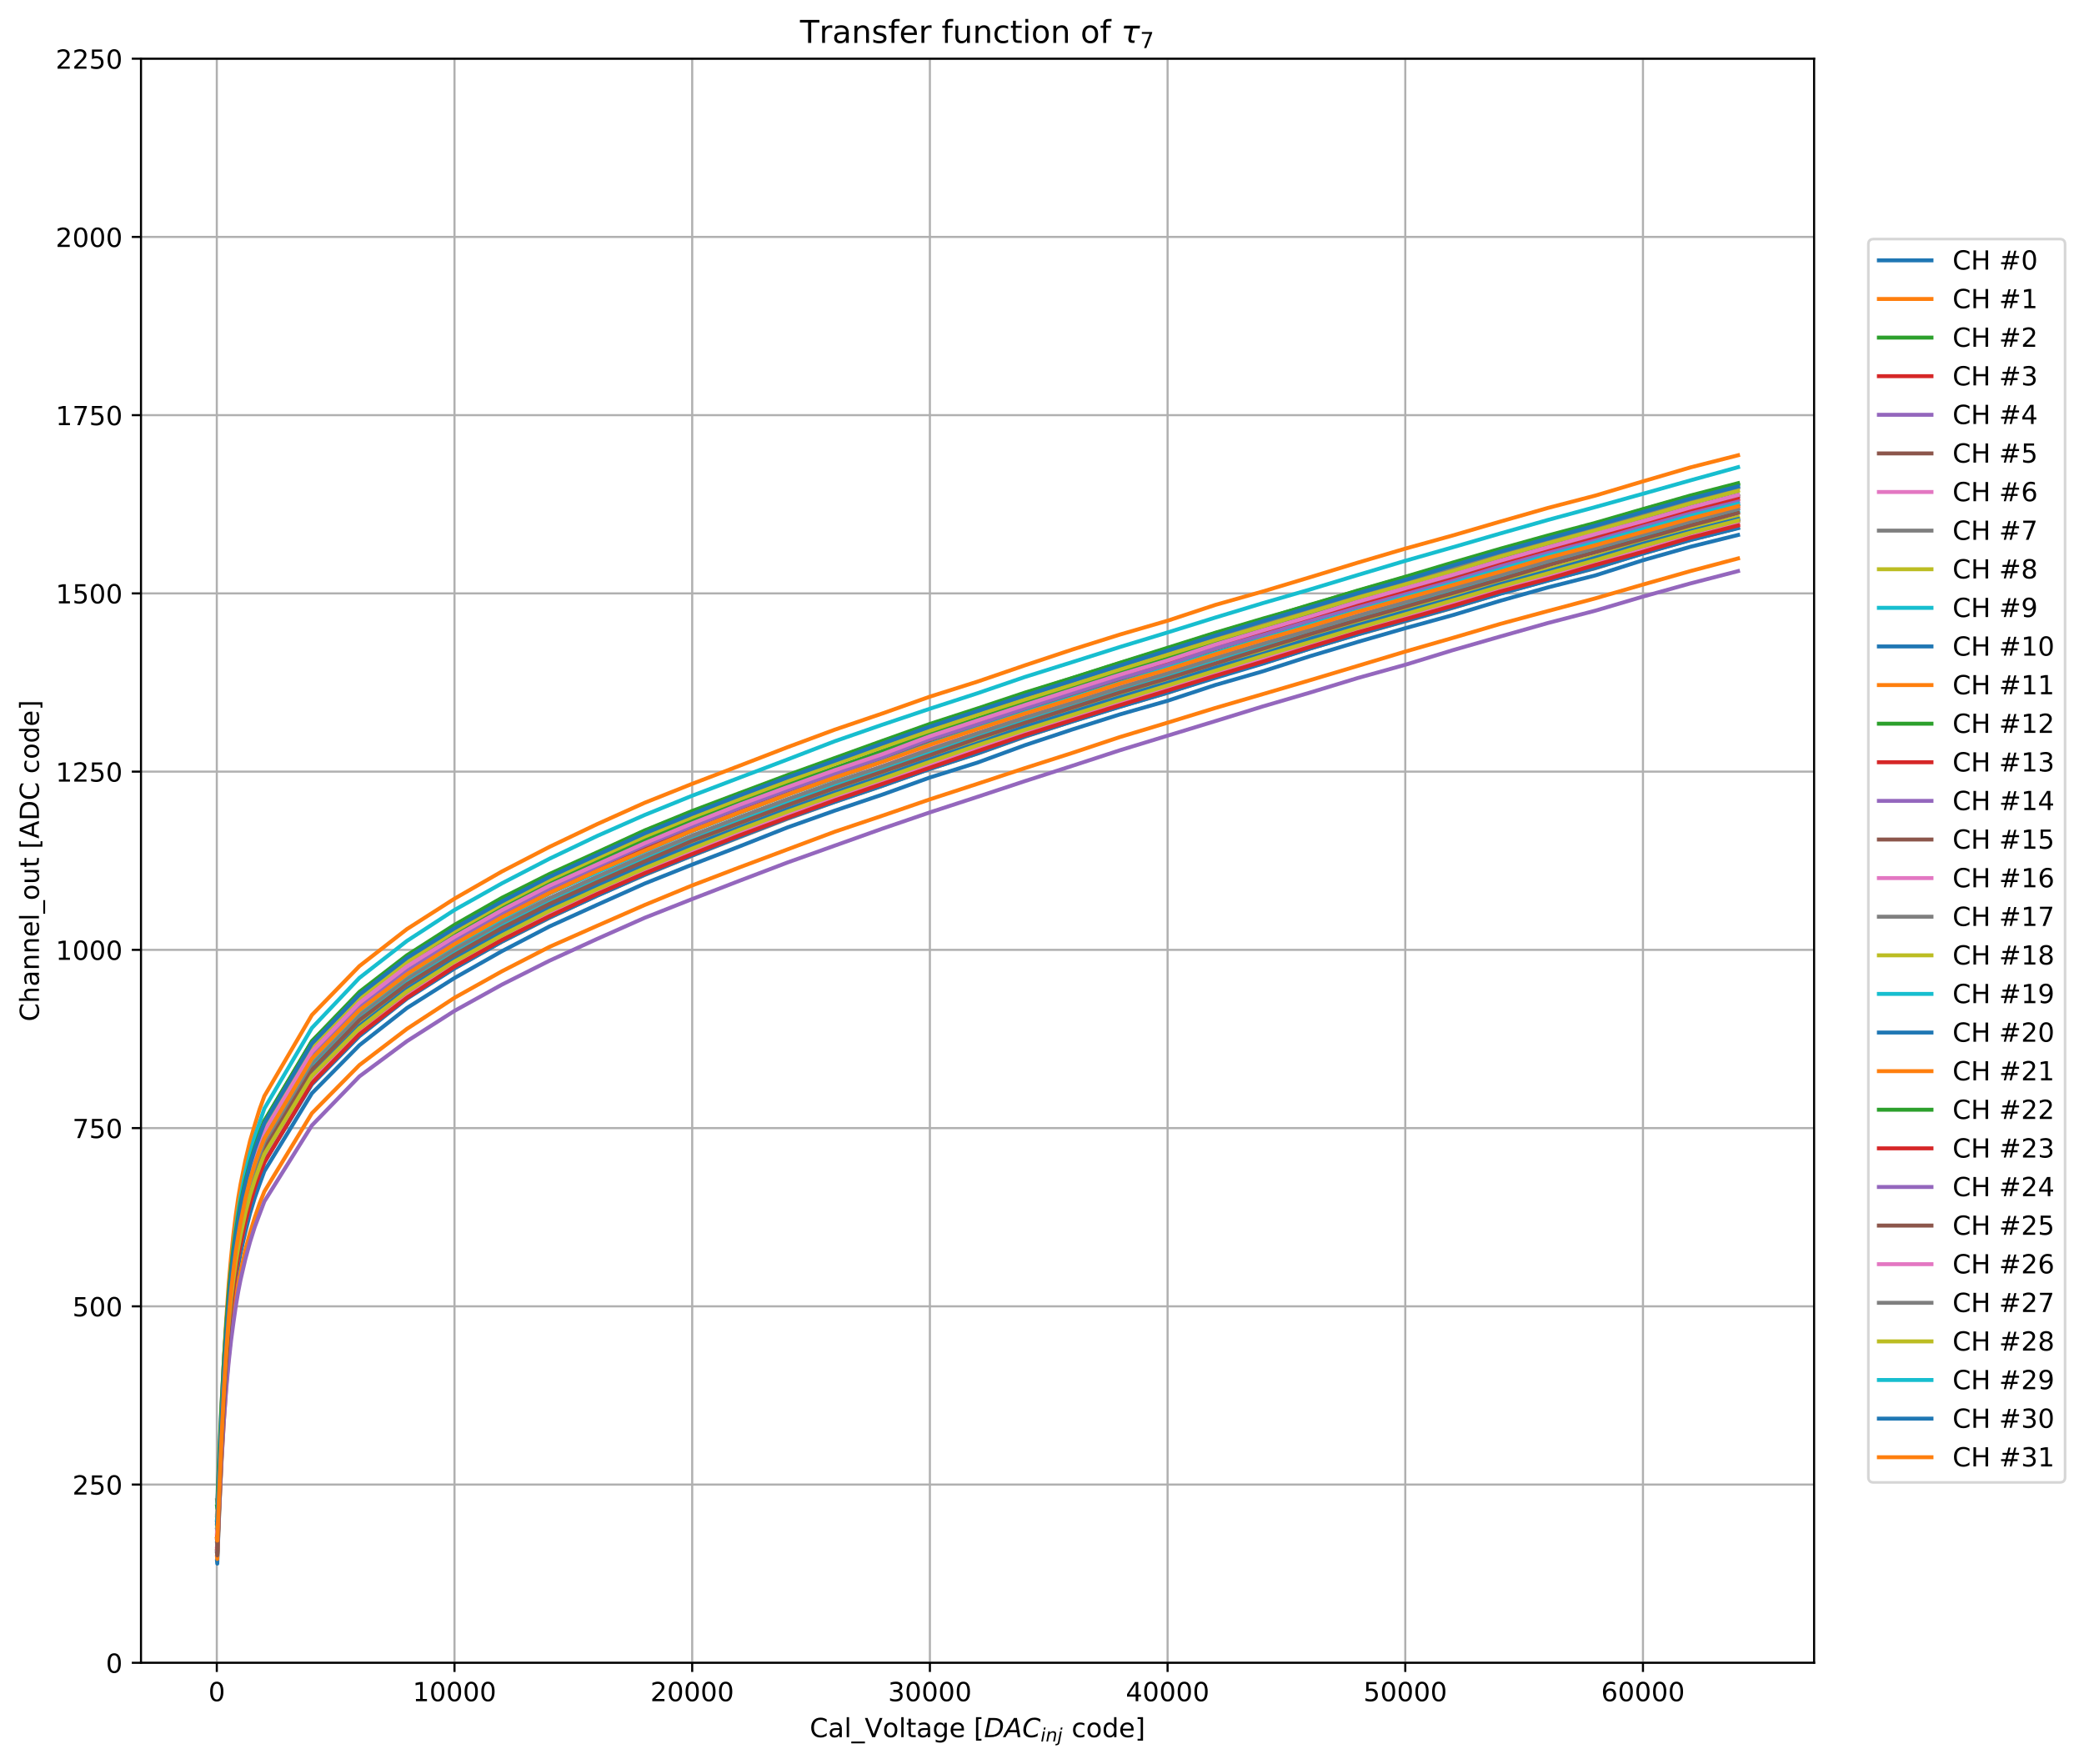 <?xml version="1.0" encoding="utf-8" standalone="no"?>
<!DOCTYPE svg PUBLIC "-//W3C//DTD SVG 1.1//EN"
  "http://www.w3.org/Graphics/SVG/1.1/DTD/svg11.dtd">
<!-- Created with matplotlib (https://matplotlib.org/) -->
<svg height="670.736pt" version="1.1" viewBox="0 0 792.344 670.736" width="792.344pt" xmlns="http://www.w3.org/2000/svg" xmlns:xlink="http://www.w3.org/1999/xlink">
 <defs>
  <style type="text/css">*{stroke-linecap:butt;stroke-linejoin:round;}</style>
 </defs>
 <g id="figure_1">
  <g id="patch_1">
   <path d="M 0 670.736 
L 792.344 670.736 
L 792.344 0 
L 0 0 
z
" style="fill:#ffffff;"/>
  </g>
  <g id="axes_1">
   <g id="patch_2">
    <path d="M 53.606 632.158 
L 689.726 632.158 
L 689.726 22.318 
L 53.606 22.318 
z
" style="fill:#ffffff;"/>
   </g>
   <g id="matplotlib.axis_1">
    <g id="xtick_1">
     <g id="line2d_1">
      <path clip-path="url(#p1c89d4d2f2)" d="M 82.43 632.158 
L 82.43 22.318 
" style="fill:none;stroke:#b0b0b0;stroke-linecap:square;stroke-width:0.8;"/>
     </g>
     <g id="line2d_2">
      <defs>
       <path d="M 0 0 
L 0 3.5 
" id="mc06264e7af" style="stroke:#000000;stroke-width:0.8;"/>
      </defs>
      <g>
       <use style="stroke:#000000;stroke-width:0.8;" x="82.43" xlink:href="#mc06264e7af" y="632.158"/>
      </g>
     </g>
     <g id="text_1">
      <!-- 0 -->
      <g transform="translate(79.249 646.757)scale(0.1 -0.1)">
       <defs>
        <path d="M 31.781 66.406 
Q 24.172 66.406 20.328 58.906 
Q 16.5 51.422 16.5 36.375 
Q 16.5 21.391 20.328 13.891 
Q 24.172 6.391 31.781 6.391 
Q 39.453 6.391 43.281 13.891 
Q 47.125 21.391 47.125 36.375 
Q 47.125 51.422 43.281 58.906 
Q 39.453 66.406 31.781 66.406 
z
M 31.781 74.219 
Q 44.047 74.219 50.516 64.516 
Q 56.984 54.828 56.984 36.375 
Q 56.984 17.969 50.516 8.266 
Q 44.047 -1.422 31.781 -1.422 
Q 19.531 -1.422 13.062 8.266 
Q 6.594 17.969 6.594 36.375 
Q 6.594 54.828 13.062 64.516 
Q 19.531 74.219 31.781 74.219 
z
" id="DejaVuSans-48"/>
       </defs>
       <use xlink:href="#DejaVuSans-48"/>
      </g>
     </g>
    </g>
    <g id="xtick_2">
     <g id="line2d_3">
      <path clip-path="url(#p1c89d4d2f2)" d="M 172.802 632.158 
L 172.802 22.318 
" style="fill:none;stroke:#b0b0b0;stroke-linecap:square;stroke-width:0.8;"/>
     </g>
     <g id="line2d_4">
      <g>
       <use style="stroke:#000000;stroke-width:0.8;" x="172.802" xlink:href="#mc06264e7af" y="632.158"/>
      </g>
     </g>
     <g id="text_2">
      <!-- 10000 -->
      <g transform="translate(156.896 646.757)scale(0.1 -0.1)">
       <defs>
        <path d="M 12.406 8.297 
L 28.516 8.297 
L 28.516 63.922 
L 10.984 60.406 
L 10.984 69.391 
L 28.422 72.906 
L 38.281 72.906 
L 38.281 8.297 
L 54.391 8.297 
L 54.391 0 
L 12.406 0 
z
" id="DejaVuSans-49"/>
       </defs>
       <use xlink:href="#DejaVuSans-49"/>
       <use x="63.623" xlink:href="#DejaVuSans-48"/>
       <use x="127.246" xlink:href="#DejaVuSans-48"/>
       <use x="190.869" xlink:href="#DejaVuSans-48"/>
       <use x="254.492" xlink:href="#DejaVuSans-48"/>
      </g>
     </g>
    </g>
    <g id="xtick_3">
     <g id="line2d_5">
      <path clip-path="url(#p1c89d4d2f2)" d="M 263.175 632.158 
L 263.175 22.318 
" style="fill:none;stroke:#b0b0b0;stroke-linecap:square;stroke-width:0.8;"/>
     </g>
     <g id="line2d_6">
      <g>
       <use style="stroke:#000000;stroke-width:0.8;" x="263.175" xlink:href="#mc06264e7af" y="632.158"/>
      </g>
     </g>
     <g id="text_3">
      <!-- 20000 -->
      <g transform="translate(247.268 646.757)scale(0.1 -0.1)">
       <defs>
        <path d="M 19.188 8.297 
L 53.609 8.297 
L 53.609 0 
L 7.328 0 
L 7.328 8.297 
Q 12.938 14.109 22.625 23.891 
Q 32.328 33.688 34.812 36.531 
Q 39.547 41.844 41.422 45.531 
Q 43.312 49.219 43.312 52.781 
Q 43.312 58.594 39.234 62.25 
Q 35.156 65.922 28.609 65.922 
Q 23.969 65.922 18.812 64.312 
Q 13.672 62.703 7.812 59.422 
L 7.812 69.391 
Q 13.766 71.781 18.938 73 
Q 24.125 74.219 28.422 74.219 
Q 39.75 74.219 46.484 68.547 
Q 53.219 62.891 53.219 53.422 
Q 53.219 48.922 51.531 44.891 
Q 49.859 40.875 45.406 35.406 
Q 44.188 33.984 37.641 27.219 
Q 31.109 20.453 19.188 8.297 
z
" id="DejaVuSans-50"/>
       </defs>
       <use xlink:href="#DejaVuSans-50"/>
       <use x="63.623" xlink:href="#DejaVuSans-48"/>
       <use x="127.246" xlink:href="#DejaVuSans-48"/>
       <use x="190.869" xlink:href="#DejaVuSans-48"/>
       <use x="254.492" xlink:href="#DejaVuSans-48"/>
      </g>
     </g>
    </g>
    <g id="xtick_4">
     <g id="line2d_7">
      <path clip-path="url(#p1c89d4d2f2)" d="M 353.547 632.158 
L 353.547 22.318 
" style="fill:none;stroke:#b0b0b0;stroke-linecap:square;stroke-width:0.8;"/>
     </g>
     <g id="line2d_8">
      <g>
       <use style="stroke:#000000;stroke-width:0.8;" x="353.547" xlink:href="#mc06264e7af" y="632.158"/>
      </g>
     </g>
     <g id="text_4">
      <!-- 30000 -->
      <g transform="translate(337.64 646.757)scale(0.1 -0.1)">
       <defs>
        <path d="M 40.578 39.312 
Q 47.656 37.797 51.625 33 
Q 55.609 28.219 55.609 21.188 
Q 55.609 10.406 48.188 4.484 
Q 40.766 -1.422 27.094 -1.422 
Q 22.516 -1.422 17.656 -0.516 
Q 12.797 0.391 7.625 2.203 
L 7.625 11.719 
Q 11.719 9.328 16.594 8.109 
Q 21.484 6.891 26.812 6.891 
Q 36.078 6.891 40.938 10.547 
Q 45.797 14.203 45.797 21.188 
Q 45.797 27.641 41.281 31.266 
Q 36.766 34.906 28.719 34.906 
L 20.219 34.906 
L 20.219 43.016 
L 29.109 43.016 
Q 36.375 43.016 40.234 45.922 
Q 44.094 48.828 44.094 54.297 
Q 44.094 59.906 40.109 62.906 
Q 36.141 65.922 28.719 65.922 
Q 24.656 65.922 20.016 65.031 
Q 15.375 64.156 9.812 62.312 
L 9.812 71.094 
Q 15.438 72.656 20.344 73.438 
Q 25.25 74.219 29.594 74.219 
Q 40.828 74.219 47.359 69.109 
Q 53.906 64.016 53.906 55.328 
Q 53.906 49.266 50.438 45.094 
Q 46.969 40.922 40.578 39.312 
z
" id="DejaVuSans-51"/>
       </defs>
       <use xlink:href="#DejaVuSans-51"/>
       <use x="63.623" xlink:href="#DejaVuSans-48"/>
       <use x="127.246" xlink:href="#DejaVuSans-48"/>
       <use x="190.869" xlink:href="#DejaVuSans-48"/>
       <use x="254.492" xlink:href="#DejaVuSans-48"/>
      </g>
     </g>
    </g>
    <g id="xtick_5">
     <g id="line2d_9">
      <path clip-path="url(#p1c89d4d2f2)" d="M 443.919 632.158 
L 443.919 22.318 
" style="fill:none;stroke:#b0b0b0;stroke-linecap:square;stroke-width:0.8;"/>
     </g>
     <g id="line2d_10">
      <g>
       <use style="stroke:#000000;stroke-width:0.8;" x="443.919" xlink:href="#mc06264e7af" y="632.158"/>
      </g>
     </g>
     <g id="text_5">
      <!-- 40000 -->
      <g transform="translate(428.012 646.757)scale(0.1 -0.1)">
       <defs>
        <path d="M 37.797 64.312 
L 12.891 25.391 
L 37.797 25.391 
z
M 35.203 72.906 
L 47.609 72.906 
L 47.609 25.391 
L 58.016 25.391 
L 58.016 17.188 
L 47.609 17.188 
L 47.609 0 
L 37.797 0 
L 37.797 17.188 
L 4.891 17.188 
L 4.891 26.703 
z
" id="DejaVuSans-52"/>
       </defs>
       <use xlink:href="#DejaVuSans-52"/>
       <use x="63.623" xlink:href="#DejaVuSans-48"/>
       <use x="127.246" xlink:href="#DejaVuSans-48"/>
       <use x="190.869" xlink:href="#DejaVuSans-48"/>
       <use x="254.492" xlink:href="#DejaVuSans-48"/>
      </g>
     </g>
    </g>
    <g id="xtick_6">
     <g id="line2d_11">
      <path clip-path="url(#p1c89d4d2f2)" d="M 534.291 632.158 
L 534.291 22.318 
" style="fill:none;stroke:#b0b0b0;stroke-linecap:square;stroke-width:0.8;"/>
     </g>
     <g id="line2d_12">
      <g>
       <use style="stroke:#000000;stroke-width:0.8;" x="534.291" xlink:href="#mc06264e7af" y="632.158"/>
      </g>
     </g>
     <g id="text_6">
      <!-- 50000 -->
      <g transform="translate(518.385 646.757)scale(0.1 -0.1)">
       <defs>
        <path d="M 10.797 72.906 
L 49.516 72.906 
L 49.516 64.594 
L 19.828 64.594 
L 19.828 46.734 
Q 21.969 47.469 24.109 47.828 
Q 26.266 48.188 28.422 48.188 
Q 40.625 48.188 47.75 41.5 
Q 54.891 34.812 54.891 23.391 
Q 54.891 11.625 47.562 5.094 
Q 40.234 -1.422 26.906 -1.422 
Q 22.312 -1.422 17.547 -0.641 
Q 12.797 0.141 7.719 1.703 
L 7.719 11.625 
Q 12.109 9.234 16.797 8.062 
Q 21.484 6.891 26.703 6.891 
Q 35.156 6.891 40.078 11.328 
Q 45.016 15.766 45.016 23.391 
Q 45.016 31 40.078 35.438 
Q 35.156 39.891 26.703 39.891 
Q 22.75 39.891 18.812 39.016 
Q 14.891 38.141 10.797 36.281 
z
" id="DejaVuSans-53"/>
       </defs>
       <use xlink:href="#DejaVuSans-53"/>
       <use x="63.623" xlink:href="#DejaVuSans-48"/>
       <use x="127.246" xlink:href="#DejaVuSans-48"/>
       <use x="190.869" xlink:href="#DejaVuSans-48"/>
       <use x="254.492" xlink:href="#DejaVuSans-48"/>
      </g>
     </g>
    </g>
    <g id="xtick_7">
     <g id="line2d_13">
      <path clip-path="url(#p1c89d4d2f2)" d="M 624.663 632.158 
L 624.663 22.318 
" style="fill:none;stroke:#b0b0b0;stroke-linecap:square;stroke-width:0.8;"/>
     </g>
     <g id="line2d_14">
      <g>
       <use style="stroke:#000000;stroke-width:0.8;" x="624.663" xlink:href="#mc06264e7af" y="632.158"/>
      </g>
     </g>
     <g id="text_7">
      <!-- 60000 -->
      <g transform="translate(608.757 646.757)scale(0.1 -0.1)">
       <defs>
        <path d="M 33.016 40.375 
Q 26.375 40.375 22.484 35.828 
Q 18.609 31.297 18.609 23.391 
Q 18.609 15.531 22.484 10.953 
Q 26.375 6.391 33.016 6.391 
Q 39.656 6.391 43.531 10.953 
Q 47.406 15.531 47.406 23.391 
Q 47.406 31.297 43.531 35.828 
Q 39.656 40.375 33.016 40.375 
z
M 52.594 71.297 
L 52.594 62.312 
Q 48.875 64.062 45.094 64.984 
Q 41.312 65.922 37.594 65.922 
Q 27.828 65.922 22.672 59.328 
Q 17.531 52.734 16.797 39.406 
Q 19.672 43.656 24.016 45.922 
Q 28.375 48.188 33.594 48.188 
Q 44.578 48.188 50.953 41.516 
Q 57.328 34.859 57.328 23.391 
Q 57.328 12.156 50.688 5.359 
Q 44.047 -1.422 33.016 -1.422 
Q 20.359 -1.422 13.672 8.266 
Q 6.984 17.969 6.984 36.375 
Q 6.984 53.656 15.188 63.938 
Q 23.391 74.219 37.203 74.219 
Q 40.922 74.219 44.703 73.484 
Q 48.484 72.75 52.594 71.297 
z
" id="DejaVuSans-54"/>
       </defs>
       <use xlink:href="#DejaVuSans-54"/>
       <use x="63.623" xlink:href="#DejaVuSans-48"/>
       <use x="127.246" xlink:href="#DejaVuSans-48"/>
       <use x="190.869" xlink:href="#DejaVuSans-48"/>
       <use x="254.492" xlink:href="#DejaVuSans-48"/>
      </g>
     </g>
    </g>
    <g id="text_8">
     <!-- Cal_Voltage [$DAC_{inj}$ code] -->
     <g transform="translate(307.866 660.436)scale(0.1 -0.1)">
      <defs>
       <path d="M 64.406 67.281 
L 64.406 56.891 
Q 59.422 61.531 53.781 63.812 
Q 48.141 66.109 41.797 66.109 
Q 29.297 66.109 22.656 58.469 
Q 16.016 50.828 16.016 36.375 
Q 16.016 21.969 22.656 14.328 
Q 29.297 6.688 41.797 6.688 
Q 48.141 6.688 53.781 8.984 
Q 59.422 11.281 64.406 15.922 
L 64.406 5.609 
Q 59.234 2.094 53.438 0.328 
Q 47.656 -1.422 41.219 -1.422 
Q 24.656 -1.422 15.125 8.703 
Q 5.609 18.844 5.609 36.375 
Q 5.609 53.953 15.125 64.078 
Q 24.656 74.219 41.219 74.219 
Q 47.75 74.219 53.531 72.484 
Q 59.328 70.75 64.406 67.281 
z
" id="DejaVuSans-67"/>
       <path d="M 34.281 27.484 
Q 23.391 27.484 19.188 25 
Q 14.984 22.516 14.984 16.5 
Q 14.984 11.719 18.141 8.906 
Q 21.297 6.109 26.703 6.109 
Q 34.188 6.109 38.703 11.406 
Q 43.219 16.703 43.219 25.484 
L 43.219 27.484 
z
M 52.203 31.203 
L 52.203 0 
L 43.219 0 
L 43.219 8.297 
Q 40.141 3.328 35.547 0.953 
Q 30.953 -1.422 24.312 -1.422 
Q 15.922 -1.422 10.953 3.297 
Q 6 8.016 6 15.922 
Q 6 25.141 12.172 29.828 
Q 18.359 34.516 30.609 34.516 
L 43.219 34.516 
L 43.219 35.406 
Q 43.219 41.609 39.141 45 
Q 35.062 48.391 27.688 48.391 
Q 23 48.391 18.547 47.266 
Q 14.109 46.141 10.016 43.891 
L 10.016 52.203 
Q 14.938 54.109 19.578 55.047 
Q 24.219 56 28.609 56 
Q 40.484 56 46.344 49.844 
Q 52.203 43.703 52.203 31.203 
z
" id="DejaVuSans-97"/>
       <path d="M 9.422 75.984 
L 18.406 75.984 
L 18.406 0 
L 9.422 0 
z
" id="DejaVuSans-108"/>
       <path d="M 50.984 -16.609 
L 50.984 -23.578 
L -0.984 -23.578 
L -0.984 -16.609 
z
" id="DejaVuSans-95"/>
       <path d="M 28.609 0 
L 0.781 72.906 
L 11.078 72.906 
L 34.188 11.531 
L 57.328 72.906 
L 67.578 72.906 
L 39.797 0 
z
" id="DejaVuSans-86"/>
       <path d="M 30.609 48.391 
Q 23.391 48.391 19.188 42.75 
Q 14.984 37.109 14.984 27.297 
Q 14.984 17.484 19.156 11.844 
Q 23.344 6.203 30.609 6.203 
Q 37.797 6.203 41.984 11.859 
Q 46.188 17.531 46.188 27.297 
Q 46.188 37.016 41.984 42.703 
Q 37.797 48.391 30.609 48.391 
z
M 30.609 56 
Q 42.328 56 49.016 48.375 
Q 55.719 40.766 55.719 27.297 
Q 55.719 13.875 49.016 6.219 
Q 42.328 -1.422 30.609 -1.422 
Q 18.844 -1.422 12.172 6.219 
Q 5.516 13.875 5.516 27.297 
Q 5.516 40.766 12.172 48.375 
Q 18.844 56 30.609 56 
z
" id="DejaVuSans-111"/>
       <path d="M 18.312 70.219 
L 18.312 54.688 
L 36.812 54.688 
L 36.812 47.703 
L 18.312 47.703 
L 18.312 18.016 
Q 18.312 11.328 20.141 9.422 
Q 21.969 7.516 27.594 7.516 
L 36.812 7.516 
L 36.812 0 
L 27.594 0 
Q 17.188 0 13.234 3.875 
Q 9.281 7.766 9.281 18.016 
L 9.281 47.703 
L 2.688 47.703 
L 2.688 54.688 
L 9.281 54.688 
L 9.281 70.219 
z
" id="DejaVuSans-116"/>
       <path d="M 45.406 27.984 
Q 45.406 37.75 41.375 43.109 
Q 37.359 48.484 30.078 48.484 
Q 22.859 48.484 18.828 43.109 
Q 14.797 37.75 14.797 27.984 
Q 14.797 18.266 18.828 12.891 
Q 22.859 7.516 30.078 7.516 
Q 37.359 7.516 41.375 12.891 
Q 45.406 18.266 45.406 27.984 
z
M 54.391 6.781 
Q 54.391 -7.172 48.188 -13.984 
Q 42 -20.797 29.203 -20.797 
Q 24.469 -20.797 20.266 -20.094 
Q 16.062 -19.391 12.109 -17.922 
L 12.109 -9.188 
Q 16.062 -11.328 19.922 -12.344 
Q 23.781 -13.375 27.781 -13.375 
Q 36.625 -13.375 41.016 -8.766 
Q 45.406 -4.156 45.406 5.172 
L 45.406 9.625 
Q 42.625 4.781 38.281 2.391 
Q 33.938 0 27.875 0 
Q 17.828 0 11.672 7.656 
Q 5.516 15.328 5.516 27.984 
Q 5.516 40.672 11.672 48.328 
Q 17.828 56 27.875 56 
Q 33.938 56 38.281 53.609 
Q 42.625 51.219 45.406 46.391 
L 45.406 54.688 
L 54.391 54.688 
z
" id="DejaVuSans-103"/>
       <path d="M 56.203 29.594 
L 56.203 25.203 
L 14.891 25.203 
Q 15.484 15.922 20.484 11.062 
Q 25.484 6.203 34.422 6.203 
Q 39.594 6.203 44.453 7.469 
Q 49.312 8.734 54.109 11.281 
L 54.109 2.781 
Q 49.266 0.734 44.188 -0.344 
Q 39.109 -1.422 33.891 -1.422 
Q 20.797 -1.422 13.156 6.188 
Q 5.516 13.812 5.516 26.812 
Q 5.516 40.234 12.766 48.109 
Q 20.016 56 32.328 56 
Q 43.359 56 49.781 48.891 
Q 56.203 41.797 56.203 29.594 
z
M 47.219 32.234 
Q 47.125 39.594 43.094 43.984 
Q 39.062 48.391 32.422 48.391 
Q 24.906 48.391 20.391 44.141 
Q 15.875 39.891 15.188 32.172 
z
" id="DejaVuSans-101"/>
       <path id="DejaVuSans-32"/>
       <path d="M 8.594 75.984 
L 29.297 75.984 
L 29.297 69 
L 17.578 69 
L 17.578 -6.203 
L 29.297 -6.203 
L 29.297 -13.188 
L 8.594 -13.188 
z
" id="DejaVuSans-91"/>
       <path d="M 16.891 72.906 
L 38.094 72.906 
Q 54.984 72.906 63.594 65.75 
Q 72.219 58.594 72.219 44.484 
Q 72.219 35.156 68.938 26.531 
Q 65.672 17.922 59.906 12.016 
Q 54.109 5.953 45.172 2.969 
Q 36.234 0 24.031 0 
L 2.688 0 
z
M 25.203 64.797 
L 14.203 8.109 
L 27.094 8.109 
Q 43.656 8.109 52.734 17.625 
Q 61.812 27.156 61.812 44.484 
Q 61.812 54.984 55.953 59.891 
Q 50.094 64.797 37.594 64.797 
z
" id="DejaVuSans-Oblique-68"/>
       <path d="M 36.812 72.906 
L 48 72.906 
L 61.531 0 
L 51.219 0 
L 48.188 18.703 
L 15.375 18.703 
L 5.078 0 
L -5.328 0 
z
M 40.375 63.188 
L 19.922 26.906 
L 46.688 26.906 
z
" id="DejaVuSans-Oblique-65"/>
       <path d="M 69.484 67.281 
L 67.484 56.891 
Q 62.797 61.625 57.547 63.922 
Q 52.297 66.219 46.188 66.219 
Q 37.844 66.219 31.516 62.203 
Q 25.203 58.203 20.609 50 
Q 17.672 44.734 16.125 38.844 
Q 14.594 32.953 14.594 27 
Q 14.594 17.047 19.75 11.812 
Q 24.906 6.594 34.719 6.594 
Q 41.5 6.594 47.75 8.766 
Q 54 10.938 59.906 15.281 
L 57.625 3.609 
Q 51.812 1.125 45.875 -0.141 
Q 39.938 -1.422 33.984 -1.422 
Q 19.969 -1.422 12.078 6.188 
Q 4.203 13.812 4.203 27.391 
Q 4.203 36.078 7.203 44.469 
Q 10.203 52.875 15.828 59.812 
Q 21.781 67.188 29.422 70.703 
Q 37.062 74.219 47.219 74.219 
Q 53.469 74.219 59.062 72.484 
Q 64.656 70.75 69.484 67.281 
z
" id="DejaVuSans-Oblique-67"/>
       <path d="M 18.312 75.984 
L 27.297 75.984 
L 25.094 64.594 
L 16.109 64.594 
z
M 14.203 54.688 
L 23.188 54.688 
L 12.5 0 
L 3.516 0 
z
" id="DejaVuSans-Oblique-105"/>
       <path d="M 55.719 33.016 
L 49.312 0 
L 40.281 0 
L 46.688 32.672 
Q 47.125 34.969 47.359 36.719 
Q 47.609 38.484 47.609 39.5 
Q 47.609 43.609 45.016 45.891 
Q 42.438 48.188 37.797 48.188 
Q 30.562 48.188 25.344 43.375 
Q 20.125 38.578 18.5 30.328 
L 12.5 0 
L 3.516 0 
L 14.109 54.688 
L 23.094 54.688 
L 21.297 46.094 
Q 25.047 50.828 30.312 53.406 
Q 35.594 56 41.406 56 
Q 48.641 56 52.609 52.094 
Q 56.594 48.188 56.594 41.109 
Q 56.594 39.359 56.375 37.359 
Q 56.156 35.359 55.719 33.016 
z
" id="DejaVuSans-Oblique-110"/>
       <path d="M 14.5 54.688 
L 23.484 54.688 
L 12.703 -0.984 
L 12.641 -1.219 
Q 10.844 -10.547 8.5 -14.016 
Q 6.297 -17.281 2.062 -19.031 
Q -2.156 -20.797 -7.906 -20.797 
L -11.281 -20.797 
L -9.812 -13.188 
L -7.516 -13.188 
Q -2.25 -13.188 -0.016 -10.984 
Q 2.203 -8.797 3.719 -0.984 
z
M 18.703 75.984 
L 27.688 75.984 
L 25.484 64.594 
L 16.5 64.594 
z
" id="DejaVuSans-Oblique-106"/>
       <path d="M 48.781 52.594 
L 48.781 44.188 
Q 44.969 46.297 41.141 47.344 
Q 37.312 48.391 33.406 48.391 
Q 24.656 48.391 19.812 42.844 
Q 14.984 37.312 14.984 27.297 
Q 14.984 17.281 19.812 11.734 
Q 24.656 6.203 33.406 6.203 
Q 37.312 6.203 41.141 7.25 
Q 44.969 8.297 48.781 10.406 
L 48.781 2.094 
Q 45.016 0.344 40.984 -0.531 
Q 36.969 -1.422 32.422 -1.422 
Q 20.062 -1.422 12.781 6.344 
Q 5.516 14.109 5.516 27.297 
Q 5.516 40.672 12.859 48.328 
Q 20.219 56 33.016 56 
Q 37.156 56 41.109 55.141 
Q 45.062 54.297 48.781 52.594 
z
" id="DejaVuSans-99"/>
       <path d="M 45.406 46.391 
L 45.406 75.984 
L 54.391 75.984 
L 54.391 0 
L 45.406 0 
L 45.406 8.203 
Q 42.578 3.328 38.25 0.953 
Q 33.938 -1.422 27.875 -1.422 
Q 17.969 -1.422 11.734 6.484 
Q 5.516 14.406 5.516 27.297 
Q 5.516 40.188 11.734 48.094 
Q 17.969 56 27.875 56 
Q 33.938 56 38.25 53.625 
Q 42.578 51.266 45.406 46.391 
z
M 14.797 27.297 
Q 14.797 17.391 18.875 11.75 
Q 22.953 6.109 30.078 6.109 
Q 37.203 6.109 41.297 11.75 
Q 45.406 17.391 45.406 27.297 
Q 45.406 37.203 41.297 42.844 
Q 37.203 48.484 30.078 48.484 
Q 22.953 48.484 18.875 42.844 
Q 14.797 37.203 14.797 27.297 
z
" id="DejaVuSans-100"/>
       <path d="M 30.422 75.984 
L 30.422 -13.188 
L 9.719 -13.188 
L 9.719 -6.203 
L 21.391 -6.203 
L 21.391 69 
L 9.719 69 
L 9.719 75.984 
z
" id="DejaVuSans-93"/>
      </defs>
      <use transform="translate(0 0.016)" xlink:href="#DejaVuSans-67"/>
      <use transform="translate(69.824 0.016)" xlink:href="#DejaVuSans-97"/>
      <use transform="translate(131.104 0.016)" xlink:href="#DejaVuSans-108"/>
      <use transform="translate(158.887 0.016)" xlink:href="#DejaVuSans-95"/>
      <use transform="translate(208.887 0.016)" xlink:href="#DejaVuSans-86"/>
      <use transform="translate(277.295 0.016)" xlink:href="#DejaVuSans-111"/>
      <use transform="translate(338.477 0.016)" xlink:href="#DejaVuSans-108"/>
      <use transform="translate(366.26 0.016)" xlink:href="#DejaVuSans-116"/>
      <use transform="translate(405.469 0.016)" xlink:href="#DejaVuSans-97"/>
      <use transform="translate(466.748 0.016)" xlink:href="#DejaVuSans-103"/>
      <use transform="translate(530.225 0.016)" xlink:href="#DejaVuSans-101"/>
      <use transform="translate(591.748 0.016)" xlink:href="#DejaVuSans-32"/>
      <use transform="translate(623.535 0.016)" xlink:href="#DejaVuSans-91"/>
      <use transform="translate(662.549 0.016)" xlink:href="#DejaVuSans-Oblique-68"/>
      <use transform="translate(739.551 0.016)" xlink:href="#DejaVuSans-Oblique-65"/>
      <use transform="translate(807.959 0.016)" xlink:href="#DejaVuSans-Oblique-67"/>
      <use transform="translate(877.783 -16.391)scale(0.7)" xlink:href="#DejaVuSans-Oblique-105"/>
      <use transform="translate(897.231 -16.391)scale(0.7)" xlink:href="#DejaVuSans-Oblique-110"/>
      <use transform="translate(941.597 -16.391)scale(0.7)" xlink:href="#DejaVuSans-Oblique-106"/>
      <use transform="translate(963.779 0.016)" xlink:href="#DejaVuSans-32"/>
      <use transform="translate(995.566 0.016)" xlink:href="#DejaVuSans-99"/>
      <use transform="translate(1050.547 0.016)" xlink:href="#DejaVuSans-111"/>
      <use transform="translate(1111.729 0.016)" xlink:href="#DejaVuSans-100"/>
      <use transform="translate(1175.205 0.016)" xlink:href="#DejaVuSans-101"/>
      <use transform="translate(1236.729 0.016)" xlink:href="#DejaVuSans-93"/>
     </g>
    </g>
   </g>
   <g id="matplotlib.axis_2">
    <g id="ytick_1">
     <g id="line2d_15">
      <path clip-path="url(#p1c89d4d2f2)" d="M 53.606 632.158 
L 689.726 632.158 
" style="fill:none;stroke:#b0b0b0;stroke-linecap:square;stroke-width:0.8;"/>
     </g>
     <g id="line2d_16">
      <defs>
       <path d="M 0 0 
L -3.5 0 
" id="mf43f9851a2" style="stroke:#000000;stroke-width:0.8;"/>
      </defs>
      <g>
       <use style="stroke:#000000;stroke-width:0.8;" x="53.606" xlink:href="#mf43f9851a2" y="632.158"/>
      </g>
     </g>
     <g id="text_9">
      <!-- 0 -->
      <g transform="translate(40.244 635.957)scale(0.1 -0.1)">
       <use xlink:href="#DejaVuSans-48"/>
      </g>
     </g>
    </g>
    <g id="ytick_2">
     <g id="line2d_17">
      <path clip-path="url(#p1c89d4d2f2)" d="M 53.606 564.398 
L 689.726 564.398 
" style="fill:none;stroke:#b0b0b0;stroke-linecap:square;stroke-width:0.8;"/>
     </g>
     <g id="line2d_18">
      <g>
       <use style="stroke:#000000;stroke-width:0.8;" x="53.606" xlink:href="#mf43f9851a2" y="564.398"/>
      </g>
     </g>
     <g id="text_10">
      <!-- 250 -->
      <g transform="translate(27.519 568.197)scale(0.1 -0.1)">
       <use xlink:href="#DejaVuSans-50"/>
       <use x="63.623" xlink:href="#DejaVuSans-53"/>
       <use x="127.246" xlink:href="#DejaVuSans-48"/>
      </g>
     </g>
    </g>
    <g id="ytick_3">
     <g id="line2d_19">
      <path clip-path="url(#p1c89d4d2f2)" d="M 53.606 496.638 
L 689.726 496.638 
" style="fill:none;stroke:#b0b0b0;stroke-linecap:square;stroke-width:0.8;"/>
     </g>
     <g id="line2d_20">
      <g>
       <use style="stroke:#000000;stroke-width:0.8;" x="53.606" xlink:href="#mf43f9851a2" y="496.638"/>
      </g>
     </g>
     <g id="text_11">
      <!-- 500 -->
      <g transform="translate(27.519 500.437)scale(0.1 -0.1)">
       <use xlink:href="#DejaVuSans-53"/>
       <use x="63.623" xlink:href="#DejaVuSans-48"/>
       <use x="127.246" xlink:href="#DejaVuSans-48"/>
      </g>
     </g>
    </g>
    <g id="ytick_4">
     <g id="line2d_21">
      <path clip-path="url(#p1c89d4d2f2)" d="M 53.606 428.878 
L 689.726 428.878 
" style="fill:none;stroke:#b0b0b0;stroke-linecap:square;stroke-width:0.8;"/>
     </g>
     <g id="line2d_22">
      <g>
       <use style="stroke:#000000;stroke-width:0.8;" x="53.606" xlink:href="#mf43f9851a2" y="428.878"/>
      </g>
     </g>
     <g id="text_12">
      <!-- 750 -->
      <g transform="translate(27.519 432.677)scale(0.1 -0.1)">
       <defs>
        <path d="M 8.203 72.906 
L 55.078 72.906 
L 55.078 68.703 
L 28.609 0 
L 18.312 0 
L 43.219 64.594 
L 8.203 64.594 
z
" id="DejaVuSans-55"/>
       </defs>
       <use xlink:href="#DejaVuSans-55"/>
       <use x="63.623" xlink:href="#DejaVuSans-53"/>
       <use x="127.246" xlink:href="#DejaVuSans-48"/>
      </g>
     </g>
    </g>
    <g id="ytick_5">
     <g id="line2d_23">
      <path clip-path="url(#p1c89d4d2f2)" d="M 53.606 361.118 
L 689.726 361.118 
" style="fill:none;stroke:#b0b0b0;stroke-linecap:square;stroke-width:0.8;"/>
     </g>
     <g id="line2d_24">
      <g>
       <use style="stroke:#000000;stroke-width:0.8;" x="53.606" xlink:href="#mf43f9851a2" y="361.118"/>
      </g>
     </g>
     <g id="text_13">
      <!-- 1000 -->
      <g transform="translate(21.156 364.917)scale(0.1 -0.1)">
       <use xlink:href="#DejaVuSans-49"/>
       <use x="63.623" xlink:href="#DejaVuSans-48"/>
       <use x="127.246" xlink:href="#DejaVuSans-48"/>
       <use x="190.869" xlink:href="#DejaVuSans-48"/>
      </g>
     </g>
    </g>
    <g id="ytick_6">
     <g id="line2d_25">
      <path clip-path="url(#p1c89d4d2f2)" d="M 53.606 293.358 
L 689.726 293.358 
" style="fill:none;stroke:#b0b0b0;stroke-linecap:square;stroke-width:0.8;"/>
     </g>
     <g id="line2d_26">
      <g>
       <use style="stroke:#000000;stroke-width:0.8;" x="53.606" xlink:href="#mf43f9851a2" y="293.358"/>
      </g>
     </g>
     <g id="text_14">
      <!-- 1250 -->
      <g transform="translate(21.156 297.157)scale(0.1 -0.1)">
       <use xlink:href="#DejaVuSans-49"/>
       <use x="63.623" xlink:href="#DejaVuSans-50"/>
       <use x="127.246" xlink:href="#DejaVuSans-53"/>
       <use x="190.869" xlink:href="#DejaVuSans-48"/>
      </g>
     </g>
    </g>
    <g id="ytick_7">
     <g id="line2d_27">
      <path clip-path="url(#p1c89d4d2f2)" d="M 53.606 225.598 
L 689.726 225.598 
" style="fill:none;stroke:#b0b0b0;stroke-linecap:square;stroke-width:0.8;"/>
     </g>
     <g id="line2d_28">
      <g>
       <use style="stroke:#000000;stroke-width:0.8;" x="53.606" xlink:href="#mf43f9851a2" y="225.598"/>
      </g>
     </g>
     <g id="text_15">
      <!-- 1500 -->
      <g transform="translate(21.156 229.397)scale(0.1 -0.1)">
       <use xlink:href="#DejaVuSans-49"/>
       <use x="63.623" xlink:href="#DejaVuSans-53"/>
       <use x="127.246" xlink:href="#DejaVuSans-48"/>
       <use x="190.869" xlink:href="#DejaVuSans-48"/>
      </g>
     </g>
    </g>
    <g id="ytick_8">
     <g id="line2d_29">
      <path clip-path="url(#p1c89d4d2f2)" d="M 53.606 157.838 
L 689.726 157.838 
" style="fill:none;stroke:#b0b0b0;stroke-linecap:square;stroke-width:0.8;"/>
     </g>
     <g id="line2d_30">
      <g>
       <use style="stroke:#000000;stroke-width:0.8;" x="53.606" xlink:href="#mf43f9851a2" y="157.838"/>
      </g>
     </g>
     <g id="text_16">
      <!-- 1750 -->
      <g transform="translate(21.156 161.637)scale(0.1 -0.1)">
       <use xlink:href="#DejaVuSans-49"/>
       <use x="63.623" xlink:href="#DejaVuSans-55"/>
       <use x="127.246" xlink:href="#DejaVuSans-53"/>
       <use x="190.869" xlink:href="#DejaVuSans-48"/>
      </g>
     </g>
    </g>
    <g id="ytick_9">
     <g id="line2d_31">
      <path clip-path="url(#p1c89d4d2f2)" d="M 53.606 90.078 
L 689.726 90.078 
" style="fill:none;stroke:#b0b0b0;stroke-linecap:square;stroke-width:0.8;"/>
     </g>
     <g id="line2d_32">
      <g>
       <use style="stroke:#000000;stroke-width:0.8;" x="53.606" xlink:href="#mf43f9851a2" y="90.078"/>
      </g>
     </g>
     <g id="text_17">
      <!-- 2000 -->
      <g transform="translate(21.156 93.877)scale(0.1 -0.1)">
       <use xlink:href="#DejaVuSans-50"/>
       <use x="63.623" xlink:href="#DejaVuSans-48"/>
       <use x="127.246" xlink:href="#DejaVuSans-48"/>
       <use x="190.869" xlink:href="#DejaVuSans-48"/>
      </g>
     </g>
    </g>
    <g id="ytick_10">
     <g id="line2d_33">
      <path clip-path="url(#p1c89d4d2f2)" d="M 53.606 22.318 
L 689.726 22.318 
" style="fill:none;stroke:#b0b0b0;stroke-linecap:square;stroke-width:0.8;"/>
     </g>
     <g id="line2d_34">
      <g>
       <use style="stroke:#000000;stroke-width:0.8;" x="53.606" xlink:href="#mf43f9851a2" y="22.318"/>
      </g>
     </g>
     <g id="text_18">
      <!-- 2250 -->
      <g transform="translate(21.156 26.117)scale(0.1 -0.1)">
       <use xlink:href="#DejaVuSans-50"/>
       <use x="63.623" xlink:href="#DejaVuSans-50"/>
       <use x="127.246" xlink:href="#DejaVuSans-53"/>
       <use x="190.869" xlink:href="#DejaVuSans-48"/>
      </g>
     </g>
    </g>
    <g id="text_19">
     <!-- Channel_out [ADC code] -->
     <g transform="translate(14.798 388.355)rotate(-90)scale(0.1 -0.1)">
      <defs>
       <path d="M 54.891 33.016 
L 54.891 0 
L 45.906 0 
L 45.906 32.719 
Q 45.906 40.484 42.875 44.328 
Q 39.844 48.188 33.797 48.188 
Q 26.516 48.188 22.312 43.547 
Q 18.109 38.922 18.109 30.906 
L 18.109 0 
L 9.078 0 
L 9.078 75.984 
L 18.109 75.984 
L 18.109 46.188 
Q 21.344 51.125 25.703 53.562 
Q 30.078 56 35.797 56 
Q 45.219 56 50.047 50.172 
Q 54.891 44.344 54.891 33.016 
z
" id="DejaVuSans-104"/>
       <path d="M 54.891 33.016 
L 54.891 0 
L 45.906 0 
L 45.906 32.719 
Q 45.906 40.484 42.875 44.328 
Q 39.844 48.188 33.797 48.188 
Q 26.516 48.188 22.312 43.547 
Q 18.109 38.922 18.109 30.906 
L 18.109 0 
L 9.078 0 
L 9.078 54.688 
L 18.109 54.688 
L 18.109 46.188 
Q 21.344 51.125 25.703 53.562 
Q 30.078 56 35.797 56 
Q 45.219 56 50.047 50.172 
Q 54.891 44.344 54.891 33.016 
z
" id="DejaVuSans-110"/>
       <path d="M 8.5 21.578 
L 8.5 54.688 
L 17.484 54.688 
L 17.484 21.922 
Q 17.484 14.156 20.5 10.266 
Q 23.531 6.391 29.594 6.391 
Q 36.859 6.391 41.078 11.031 
Q 45.312 15.672 45.312 23.688 
L 45.312 54.688 
L 54.297 54.688 
L 54.297 0 
L 45.312 0 
L 45.312 8.406 
Q 42.047 3.422 37.719 1 
Q 33.406 -1.422 27.688 -1.422 
Q 18.266 -1.422 13.375 4.438 
Q 8.5 10.297 8.5 21.578 
z
M 31.109 56 
z
" id="DejaVuSans-117"/>
       <path d="M 34.188 63.188 
L 20.797 26.906 
L 47.609 26.906 
z
M 28.609 72.906 
L 39.797 72.906 
L 67.578 0 
L 57.328 0 
L 50.688 18.703 
L 17.828 18.703 
L 11.188 0 
L 0.781 0 
z
" id="DejaVuSans-65"/>
       <path d="M 19.672 64.797 
L 19.672 8.109 
L 31.594 8.109 
Q 46.688 8.109 53.688 14.938 
Q 60.688 21.781 60.688 36.531 
Q 60.688 51.172 53.688 57.984 
Q 46.688 64.797 31.594 64.797 
z
M 9.812 72.906 
L 30.078 72.906 
Q 51.266 72.906 61.172 64.094 
Q 71.094 55.281 71.094 36.531 
Q 71.094 17.672 61.125 8.828 
Q 51.172 0 30.078 0 
L 9.812 0 
z
" id="DejaVuSans-68"/>
      </defs>
      <use xlink:href="#DejaVuSans-67"/>
      <use x="69.824" xlink:href="#DejaVuSans-104"/>
      <use x="133.203" xlink:href="#DejaVuSans-97"/>
      <use x="194.482" xlink:href="#DejaVuSans-110"/>
      <use x="257.861" xlink:href="#DejaVuSans-110"/>
      <use x="321.24" xlink:href="#DejaVuSans-101"/>
      <use x="382.764" xlink:href="#DejaVuSans-108"/>
      <use x="410.547" xlink:href="#DejaVuSans-95"/>
      <use x="460.547" xlink:href="#DejaVuSans-111"/>
      <use x="521.729" xlink:href="#DejaVuSans-117"/>
      <use x="585.107" xlink:href="#DejaVuSans-116"/>
      <use x="624.316" xlink:href="#DejaVuSans-32"/>
      <use x="656.104" xlink:href="#DejaVuSans-91"/>
      <use x="695.117" xlink:href="#DejaVuSans-65"/>
      <use x="763.525" xlink:href="#DejaVuSans-68"/>
      <use x="840.527" xlink:href="#DejaVuSans-67"/>
      <use x="910.352" xlink:href="#DejaVuSans-32"/>
      <use x="942.139" xlink:href="#DejaVuSans-99"/>
      <use x="997.119" xlink:href="#DejaVuSans-111"/>
      <use x="1058.301" xlink:href="#DejaVuSans-100"/>
      <use x="1121.777" xlink:href="#DejaVuSans-101"/>
      <use x="1183.301" xlink:href="#DejaVuSans-93"/>
     </g>
    </g>
   </g>
   <g id="line2d_35">
    <path clip-path="url(#p1c89d4d2f2)" d="M 82.521 586.686 
L 82.611 587.542 
L 82.702 584.927 
L 82.792 582.796 
L 82.882 580.373 
L 82.973 578.199 
L 83.063 576.137 
L 83.153 573.933 
L 83.244 571.844 
L 83.334 569.599 
L 84.238 550.122 
L 85.142 533.874 
L 86.045 520.492 
L 86.949 509.653 
L 87.853 500.975 
L 88.756 493.264 
L 89.66 486.686 
L 90.564 481.24 
L 91.468 476.367 
L 93.275 468.39 
L 95.083 461.21 
L 96.89 455.286 
L 98.697 450.157 
L 100.505 445.273 
L 118.579 415.665 
L 136.654 397.367 
L 154.728 383.219 
L 172.802 371.819 
L 190.877 361.592 
L 208.951 352.198 
L 227.026 343.997 
L 245.1 335.911 
L 263.175 328.694 
L 281.249 321.747 
L 299.323 314.6 
L 317.398 308.181 
L 335.472 302.094 
L 353.547 295.589 
L 371.621 289.924 
L 389.695 283.305 
L 407.77 277.302 
L 425.844 271.585 
L 443.919 266.419 
L 461.993 260.446 
L 480.068 255.236 
L 498.142 249.447 
L 516.216 244.048 
L 534.291 238.828 
L 552.365 233.854 
L 570.44 228.395 
L 588.514 223.319 
L 606.588 218.749 
L 624.663 212.987 
L 642.737 207.861 
L 660.812 203.386 
" style="fill:none;stroke:#1f77b4;stroke-linecap:square;stroke-width:1.5;"/>
   </g>
   <g id="line2d_36">
    <path clip-path="url(#p1c89d4d2f2)" d="M 82.521 589.537 
L 82.611 590.543 
L 82.702 587.935 
L 82.792 585.515 
L 82.882 582.967 
L 82.973 580.742 
L 83.063 578.381 
L 83.153 576.148 
L 83.244 574.072 
L 83.334 571.765 
L 84.238 551.174 
L 85.142 533.838 
L 86.045 519.457 
L 86.949 507.878 
L 87.853 498.473 
L 88.756 490.252 
L 89.66 483.382 
L 90.564 477.673 
L 91.468 472.77 
L 93.275 464.439 
L 95.083 456.79 
L 96.89 450.927 
L 98.697 445.783 
L 100.505 440.967 
L 118.579 410.922 
L 136.654 392.613 
L 154.728 378.687 
L 172.802 367.271 
L 190.877 357.039 
L 208.951 347.642 
L 227.026 339.083 
L 245.1 331.155 
L 263.175 323.926 
L 281.249 316.754 
L 299.323 309.878 
L 317.398 303.555 
L 335.472 297.253 
L 353.547 290.789 
L 371.621 285.129 
L 389.695 278.551 
L 407.77 272.694 
L 425.844 266.967 
L 443.919 261.741 
L 461.993 255.965 
L 480.068 250.761 
L 498.142 244.826 
L 516.216 239.676 
L 534.291 234.594 
L 552.365 229.441 
L 570.44 224.088 
L 588.514 219.017 
L 606.588 214.163 
L 624.663 208.588 
L 642.737 203.511 
L 660.812 199.215 
" style="fill:none;stroke:#ff7f0e;stroke-linecap:square;stroke-width:1.5;"/>
   </g>
   <g id="line2d_37">
    <path clip-path="url(#p1c89d4d2f2)" d="M 82.521 581.598 
L 82.611 582.365 
L 82.702 579.782 
L 82.792 577.403 
L 82.882 574.92 
L 82.973 572.692 
L 83.063 570.244 
L 83.153 567.857 
L 83.244 565.561 
L 83.334 562.821 
L 84.238 541.69 
L 85.142 523.062 
L 86.045 508.095 
L 86.949 495.776 
L 87.853 485.509 
L 88.756 477.088 
L 89.66 470.022 
L 90.564 464.187 
L 91.468 458.76 
L 93.275 450.003 
L 95.083 442.62 
L 96.89 436.6 
L 98.697 431.212 
L 100.505 426.322 
L 118.579 395.917 
L 136.654 377.462 
L 154.728 363.593 
L 172.802 352.201 
L 190.877 341.747 
L 208.951 332.738 
L 227.026 324.319 
L 245.1 315.919 
L 263.175 308.577 
L 281.249 301.899 
L 299.323 294.96 
L 317.398 288.439 
L 335.472 281.899 
L 353.547 275.499 
L 371.621 269.677 
L 389.695 263.555 
L 407.77 257.79 
L 425.844 252.057 
L 443.919 246.522 
L 461.993 240.738 
L 480.068 235.461 
L 498.142 229.886 
L 516.216 224.639 
L 534.291 219.437 
L 552.365 214.279 
L 570.44 208.918 
L 588.514 203.994 
L 606.588 199.101 
L 624.663 193.697 
L 642.737 188.666 
L 660.812 184.069 
" style="fill:none;stroke:#2ca02c;stroke-linecap:square;stroke-width:1.5;"/>
   </g>
   <g id="line2d_38">
    <path clip-path="url(#p1c89d4d2f2)" d="M 82.521 585.257 
L 82.611 586.293 
L 82.702 583.542 
L 82.792 581.083 
L 82.882 578.603 
L 82.973 576.432 
L 83.063 574.053 
L 83.153 571.873 
L 83.244 569.396 
L 83.334 567.041 
L 84.238 546.303 
L 85.142 528.865 
L 86.045 514.595 
L 86.949 503.17 
L 87.853 493.668 
L 88.756 485.908 
L 89.66 478.798 
L 90.564 473.283 
L 91.468 468.442 
L 93.275 459.888 
L 95.083 452.648 
L 96.89 446.713 
L 98.697 441.59 
L 100.505 436.931 
L 118.579 407.279 
L 136.654 388.829 
L 154.728 375.209 
L 172.802 363.907 
L 190.877 353.708 
L 208.951 344.696 
L 227.026 336.413 
L 245.1 328.33 
L 263.175 321.096 
L 281.249 314.282 
L 299.323 307.384 
L 317.398 301.137 
L 335.472 294.992 
L 353.547 288.634 
L 371.621 282.479 
L 389.695 276.348 
L 407.77 270.523 
L 425.844 264.907 
L 443.919 259.654 
L 461.993 253.778 
L 480.068 248.49 
L 498.142 242.923 
L 516.216 237.578 
L 534.291 232.699 
L 552.365 227.612 
L 570.44 222.308 
L 588.514 217.448 
L 606.588 212.295 
L 624.663 206.98 
L 642.737 202.058 
L 660.812 197.516 
" style="fill:none;stroke:#d62728;stroke-linecap:square;stroke-width:1.5;"/>
   </g>
   <g id="line2d_39">
    <path clip-path="url(#p1c89d4d2f2)" d="M 82.521 585.051 
L 82.611 585.905 
L 82.702 583.314 
L 82.792 580.78 
L 82.882 578.281 
L 82.973 576.001 
L 83.063 573.76 
L 83.153 571.586 
L 83.244 569.261 
L 83.334 566.905 
L 84.238 546.339 
L 85.142 529.206 
L 86.045 515.451 
L 86.949 504.352 
L 87.853 495.175 
L 88.756 487.328 
L 89.66 480.446 
L 90.564 475.025 
L 91.468 470.033 
L 93.275 461.98 
L 95.083 454.592 
L 96.89 448.827 
L 98.697 443.606 
L 100.505 438.842 
L 118.579 409.119 
L 136.654 390.764 
L 154.728 377.001 
L 172.802 365.693 
L 190.877 355.686 
L 208.951 346.46 
L 227.026 338.164 
L 245.1 330.125 
L 263.175 322.877 
L 281.249 315.57 
L 299.323 308.745 
L 317.398 302.34 
L 335.472 296.383 
L 353.547 290.008 
L 371.621 283.828 
L 389.695 277.388 
L 407.77 271.604 
L 425.844 266.135 
L 443.919 260.86 
L 461.993 254.93 
L 480.068 249.661 
L 498.142 243.858 
L 516.216 238.589 
L 534.291 233.347 
L 552.365 228.477 
L 570.44 222.926 
L 588.514 218.172 
L 606.588 213.122 
L 624.663 207.579 
L 642.737 202.524 
L 660.812 198.144 
" style="fill:none;stroke:#9467bd;stroke-linecap:square;stroke-width:1.5;"/>
   </g>
   <g id="line2d_40">
    <path clip-path="url(#p1c89d4d2f2)" d="M 82.521 585.209 
L 82.611 586.076 
L 82.702 583.287 
L 82.792 580.666 
L 82.882 578.118 
L 82.973 575.863 
L 83.063 573.573 
L 83.153 571.234 
L 83.244 568.846 
L 83.334 566.388 
L 84.238 544.908 
L 85.142 526.447 
L 86.045 511.418 
L 86.949 499.172 
L 87.853 489.13 
L 88.756 480.818 
L 89.66 473.692 
L 90.564 467.818 
L 91.468 462.652 
L 93.275 453.627 
L 95.083 446.409 
L 96.89 440.343 
L 98.697 434.96 
L 100.505 430.138 
L 118.579 399.747 
L 136.654 381.048 
L 154.728 367.376 
L 172.802 356.145 
L 190.877 346.005 
L 208.951 336.817 
L 227.026 328.417 
L 245.1 320.183 
L 263.175 312.979 
L 281.249 305.994 
L 299.323 299.145 
L 317.398 292.868 
L 335.472 286.642 
L 353.547 279.915 
L 371.621 274.253 
L 389.695 268.035 
L 407.77 262.237 
L 425.844 256.47 
L 443.919 251.22 
L 461.993 245.181 
L 480.068 239.99 
L 498.142 234.629 
L 516.216 229.357 
L 534.291 224.137 
L 552.365 218.998 
L 570.44 213.537 
L 588.514 208.504 
L 606.588 203.709 
L 624.663 198.364 
L 642.737 193.352 
L 660.812 188.788 
" style="fill:none;stroke:#8c564b;stroke-linecap:square;stroke-width:1.5;"/>
   </g>
   <g id="line2d_41">
    <path clip-path="url(#p1c89d4d2f2)" d="M 82.521 589.06 
L 82.611 590.098 
L 82.702 587.507 
L 82.792 584.883 
L 82.882 582.195 
L 82.973 579.885 
L 83.063 577.514 
L 83.153 575.091 
L 83.244 572.925 
L 83.334 570.478 
L 84.238 548.976 
L 85.142 530.846 
L 86.045 515.839 
L 86.949 503.726 
L 87.853 493.716 
L 88.756 485.479 
L 89.66 478.178 
L 90.564 472.518 
L 91.468 467.396 
L 93.275 458.554 
L 95.083 451.068 
L 96.89 445.238 
L 98.697 439.798 
L 100.505 434.955 
L 118.579 404.634 
L 136.654 385.869 
L 154.728 372.13 
L 172.802 360.834 
L 190.877 350.653 
L 208.951 341.503 
L 227.026 333.234 
L 245.1 325.17 
L 263.175 317.698 
L 281.249 310.775 
L 299.323 304.002 
L 317.398 297.426 
L 335.472 291.323 
L 353.547 284.625 
L 371.621 278.76 
L 389.695 272.447 
L 407.77 266.59 
L 425.844 260.974 
L 443.919 255.524 
L 461.993 249.545 
L 480.068 244.397 
L 498.142 238.893 
L 516.216 233.434 
L 534.291 228.338 
L 552.365 223.189 
L 570.44 217.784 
L 588.514 212.743 
L 606.588 207.964 
L 624.663 202.465 
L 642.737 197.657 
L 660.812 192.932 
" style="fill:none;stroke:#e377c2;stroke-linecap:square;stroke-width:1.5;"/>
   </g>
   <g id="line2d_42">
    <path clip-path="url(#p1c89d4d2f2)" d="M 82.521 589.732 
L 82.611 590.562 
L 82.702 587.924 
L 82.792 585.653 
L 82.882 583.019 
L 82.973 580.888 
L 83.063 578.457 
L 83.153 576.286 
L 83.244 573.974 
L 83.334 571.64 
L 84.238 550.914 
L 85.142 533.746 
L 86.045 519.465 
L 86.949 508.033 
L 87.853 498.679 
L 88.756 490.567 
L 89.66 483.756 
L 90.564 478.132 
L 91.468 473.28 
L 93.275 464.823 
L 95.083 457.432 
L 96.89 451.605 
L 98.697 446.36 
L 100.505 441.633 
L 118.579 411.635 
L 136.654 393.434 
L 154.728 379.4 
L 172.802 368.097 
L 190.877 357.998 
L 208.951 348.919 
L 227.026 340.468 
L 245.1 332.654 
L 263.175 325.295 
L 281.249 318.275 
L 299.323 311.312 
L 317.398 304.888 
L 335.472 298.782 
L 353.547 292.334 
L 371.621 286.517 
L 389.695 280.083 
L 407.77 274.228 
L 425.844 268.626 
L 443.919 263.419 
L 461.993 257.413 
L 480.068 252.168 
L 498.142 246.55 
L 516.216 241.221 
L 534.291 236.19 
L 552.365 231.106 
L 570.44 225.677 
L 588.514 220.654 
L 606.588 216.033 
L 624.663 210.374 
L 642.737 205.292 
L 660.812 200.7 
" style="fill:none;stroke:#7f7f7f;stroke-linecap:square;stroke-width:1.5;"/>
   </g>
   <g id="line2d_43">
    <path clip-path="url(#p1c89d4d2f2)" d="M 82.521 584.992 
L 82.611 585.772 
L 82.702 583.092 
L 82.792 580.666 
L 82.882 578.205 
L 82.973 576.015 
L 83.063 573.456 
L 83.153 571.18 
L 83.244 568.971 
L 83.334 566.607 
L 84.238 545.691 
L 85.142 528.358 
L 86.045 514.283 
L 86.949 503.005 
L 87.853 493.592 
L 88.756 485.731 
L 89.66 478.755 
L 90.564 473.242 
L 91.468 468.244 
L 93.275 460.056 
L 95.083 452.613 
L 96.89 446.851 
L 98.697 441.46 
L 100.505 436.822 
L 118.579 406.786 
L 136.654 388.271 
L 154.728 374.386 
L 172.802 363.064 
L 190.877 352.713 
L 208.951 343.56 
L 227.026 335.386 
L 245.1 327.525 
L 263.175 320.18 
L 281.249 313.258 
L 299.323 306.308 
L 317.398 300.056 
L 335.472 293.811 
L 353.547 287.49 
L 371.621 281.516 
L 389.695 275.282 
L 407.77 269.591 
L 425.844 263.904 
L 443.919 258.692 
L 461.993 252.767 
L 480.068 247.468 
L 498.142 242.01 
L 516.216 236.838 
L 534.291 231.74 
L 552.365 226.528 
L 570.44 221.286 
L 588.514 216.377 
L 606.588 211.436 
L 624.663 206.075 
L 642.737 200.993 
L 660.812 196.54 
" style="fill:none;stroke:#bcbd22;stroke-linecap:square;stroke-width:1.5;"/>
   </g>
   <g id="line2d_44">
    <path clip-path="url(#p1c89d4d2f2)" d="M 82.521 590.819 
L 82.611 591.751 
L 82.702 588.946 
L 82.792 586.431 
L 82.882 583.71 
L 82.973 581.381 
L 83.063 578.956 
L 83.153 576.487 
L 83.244 574.231 
L 83.334 571.735 
L 84.238 549.908 
L 85.142 531.762 
L 86.045 516.871 
L 86.949 504.81 
L 87.853 495.126 
L 88.756 486.639 
L 89.66 479.508 
L 90.564 473.792 
L 91.468 468.67 
L 93.275 460.061 
L 95.083 452.494 
L 96.89 446.648 
L 98.697 441.148 
L 100.505 436.397 
L 118.579 405.907 
L 136.654 387.078 
L 154.728 373.223 
L 172.802 361.676 
L 190.877 351.477 
L 208.951 342.153 
L 227.026 333.992 
L 245.1 326.078 
L 263.175 318.652 
L 281.249 311.735 
L 299.323 304.856 
L 317.398 298.502 
L 335.472 292.266 
L 353.547 285.728 
L 371.621 279.939 
L 389.695 273.624 
L 407.77 267.864 
L 425.844 262.245 
L 443.919 256.979 
L 461.993 250.786 
L 480.068 245.655 
L 498.142 240.237 
L 516.216 234.851 
L 534.291 229.683 
L 552.365 224.685 
L 570.44 219.34 
L 588.514 214.044 
L 606.588 209.3 
L 624.663 203.704 
L 642.737 198.966 
L 660.812 194.336 
" style="fill:none;stroke:#17becf;stroke-linecap:square;stroke-width:1.5;"/>
   </g>
   <g id="line2d_45">
    <path clip-path="url(#p1c89d4d2f2)" d="M 82.521 593.548 
L 82.611 594.454 
L 82.702 591.76 
L 82.792 589.499 
L 82.882 586.683 
L 82.973 584.412 
L 83.063 582.032 
L 83.153 579.636 
L 83.244 577.389 
L 83.334 574.931 
L 84.238 553.733 
L 85.142 535.673 
L 86.045 520.406 
L 86.949 508.076 
L 87.853 498.308 
L 88.756 489.737 
L 89.66 482.644 
L 90.564 476.722 
L 91.468 471.616 
L 93.275 462.921 
L 95.083 455.193 
L 96.89 449.412 
L 98.697 443.864 
L 100.505 439.004 
L 118.579 408.629 
L 136.654 390.062 
L 154.728 375.987 
L 172.802 364.598 
L 190.877 354.104 
L 208.951 344.991 
L 227.026 336.63 
L 245.1 328.696 
L 263.175 321.405 
L 281.249 314.567 
L 299.323 307.661 
L 317.398 301.245 
L 335.472 295.093 
L 353.547 288.672 
L 371.621 282.617 
L 389.695 276.307 
L 407.77 270.672 
L 425.844 265.015 
L 443.919 259.638 
L 461.993 253.843 
L 480.068 248.596 
L 498.142 242.831 
L 516.216 237.659 
L 534.291 232.556 
L 552.365 227.498 
L 570.44 222.091 
L 588.514 217.15 
L 606.588 212.06 
L 624.663 206.688 
L 642.737 201.871 
L 660.812 197.315 
" style="fill:none;stroke:#1f77b4;stroke-linecap:square;stroke-width:1.5;"/>
   </g>
   <g id="line2d_46">
    <path clip-path="url(#p1c89d4d2f2)" d="M 82.521 577.151 
L 82.611 578.189 
L 82.702 575.538 
L 82.792 573.052 
L 82.882 570.296 
L 82.973 568.041 
L 83.063 565.509 
L 83.153 562.761 
L 83.244 560.362 
L 83.334 557.79 
L 84.238 536.275 
L 85.142 516.898 
L 86.045 501.427 
L 86.949 488.32 
L 87.853 477.898 
L 88.756 469.269 
L 89.66 461.858 
L 90.564 455.497 
L 91.468 450.225 
L 93.275 441.27 
L 95.083 433.716 
L 96.89 427.593 
L 98.697 421.698 
L 100.505 416.73 
L 118.579 385.894 
L 136.654 367.279 
L 154.728 353.217 
L 172.802 341.657 
L 190.877 331.293 
L 208.951 321.945 
L 227.026 313.323 
L 245.1 305.2 
L 263.175 297.996 
L 281.249 291.087 
L 299.323 284.105 
L 317.398 277.399 
L 335.472 271.252 
L 353.547 264.85 
L 371.621 259.145 
L 389.695 252.941 
L 407.77 246.926 
L 425.844 241.234 
L 443.919 235.976 
L 461.993 230 
L 480.068 224.877 
L 498.142 219.437 
L 516.216 213.911 
L 534.291 208.577 
L 552.365 203.563 
L 570.44 198.283 
L 588.514 193.114 
L 606.588 188.401 
L 624.663 182.999 
L 642.737 177.692 
L 660.812 173.087 
" style="fill:none;stroke:#ff7f0e;stroke-linecap:square;stroke-width:1.5;"/>
   </g>
   <g id="line2d_47">
    <path clip-path="url(#p1c89d4d2f2)" d="M 82.521 589.762 
L 82.611 590.656 
L 82.702 587.824 
L 82.792 585.252 
L 82.882 582.682 
L 82.973 580.276 
L 83.063 577.877 
L 83.153 575.424 
L 83.244 573.294 
L 83.334 570.74 
L 84.238 548.819 
L 85.142 529.683 
L 86.045 513.836 
L 86.949 501.132 
L 87.853 490.57 
L 88.756 481.866 
L 89.66 474.486 
L 90.564 468.615 
L 91.468 463.297 
L 93.275 454.256 
L 95.083 446.569 
L 96.89 440.59 
L 98.697 435.237 
L 100.505 430.393 
L 118.579 399.557 
L 136.654 380.92 
L 154.728 366.935 
L 172.802 355.302 
L 190.877 344.923 
L 208.951 335.852 
L 227.026 327.393 
L 245.1 319.164 
L 263.175 311.976 
L 281.249 305.1 
L 299.323 298.221 
L 317.398 291.984 
L 335.472 285.571 
L 353.547 279.009 
L 371.621 273.212 
L 389.695 267.081 
L 407.77 261.308 
L 425.844 255.722 
L 443.919 250.328 
L 461.993 244.378 
L 480.068 239.126 
L 498.142 233.697 
L 516.216 228.515 
L 534.291 223.389 
L 552.365 218.334 
L 570.44 212.848 
L 588.514 207.728 
L 606.588 203.067 
L 624.663 197.632 
L 642.737 192.77 
L 660.812 188.04 
" style="fill:none;stroke:#2ca02c;stroke-linecap:square;stroke-width:1.5;"/>
   </g>
   <g id="line2d_48">
    <path clip-path="url(#p1c89d4d2f2)" d="M 82.521 588.789 
L 82.611 589.778 
L 82.702 587.174 
L 82.792 584.648 
L 82.882 582.005 
L 82.973 579.658 
L 83.063 577.283 
L 83.153 574.998 
L 83.244 572.562 
L 83.334 570.239 
L 84.238 548.775 
L 85.142 530.58 
L 86.045 515.091 
L 86.949 502.883 
L 87.853 492.494 
L 88.756 484.062 
L 89.66 476.798 
L 90.564 470.86 
L 91.468 465.726 
L 93.275 456.695 
L 95.083 449.258 
L 96.89 443.238 
L 98.697 437.822 
L 100.505 432.963 
L 118.579 402.273 
L 136.654 383.498 
L 154.728 369.596 
L 172.802 357.855 
L 190.877 347.531 
L 208.951 338.069 
L 227.026 329.724 
L 245.1 321.834 
L 263.175 314.171 
L 281.249 307.273 
L 299.323 300.505 
L 317.398 294.131 
L 335.472 288.073 
L 353.547 281.094 
L 371.621 275.266 
L 389.695 269.225 
L 407.77 263.49 
L 425.844 257.619 
L 443.919 252.374 
L 461.993 246.292 
L 480.068 241.253 
L 498.142 235.643 
L 516.216 230.382 
L 534.291 225.097 
L 552.365 220.288 
L 570.44 214.719 
L 588.514 209.555 
L 606.588 204.731 
L 624.663 199.191 
L 642.737 194.345 
L 660.812 189.767 
" style="fill:none;stroke:#d62728;stroke-linecap:square;stroke-width:1.5;"/>
   </g>
   <g id="line2d_49">
    <path clip-path="url(#p1c89d4d2f2)" d="M 82.521 583.412 
L 82.611 584.379 
L 82.702 581.774 
L 82.792 579.145 
L 82.882 576.758 
L 82.973 574.549 
L 83.063 572.174 
L 83.153 569.648 
L 83.244 567.537 
L 83.334 564.975 
L 84.238 543.677 
L 85.142 525.409 
L 86.045 510.898 
L 86.949 499.129 
L 87.853 489.361 
L 88.756 481.154 
L 89.66 474.155 
L 90.564 468.534 
L 91.468 463.552 
L 93.275 454.811 
L 95.083 447.431 
L 96.89 441.606 
L 98.697 436.348 
L 100.505 431.662 
L 118.579 401.63 
L 136.654 382.799 
L 154.728 369.135 
L 172.802 357.538 
L 190.877 347.067 
L 208.951 337.855 
L 227.026 329.48 
L 245.1 321.367 
L 263.175 314.074 
L 281.249 307.075 
L 299.323 300.332 
L 317.398 294.12 
L 335.472 287.932 
L 353.547 281.015 
L 371.621 275.469 
L 389.695 269.333 
L 407.77 263.652 
L 425.844 257.906 
L 443.919 252.745 
L 461.993 246.555 
L 480.068 241.484 
L 498.142 236.101 
L 516.216 230.995 
L 534.291 225.942 
L 552.365 220.868 
L 570.44 215.356 
L 588.514 210.255 
L 606.588 205.49 
L 624.663 200.237 
L 642.737 195.215 
L 660.812 190.715 
" style="fill:none;stroke:#9467bd;stroke-linecap:square;stroke-width:1.5;"/>
   </g>
   <g id="line2d_50">
    <path clip-path="url(#p1c89d4d2f2)" d="M 82.521 585.753 
L 82.611 586.548 
L 82.702 583.883 
L 82.792 581.468 
L 82.882 578.731 
L 82.973 576.598 
L 83.063 574.215 
L 83.153 572.004 
L 83.244 569.586 
L 83.334 567.043 
L 84.238 546.141 
L 85.142 528.165 
L 86.045 513.635 
L 86.949 501.766 
L 87.853 492.161 
L 88.756 483.994 
L 89.66 476.928 
L 90.564 471.25 
L 91.468 466.135 
L 93.275 457.486 
L 95.083 450.046 
L 96.89 444.379 
L 98.697 439.001 
L 100.505 434.413 
L 118.579 403.91 
L 136.654 385.17 
L 154.728 371.288 
L 172.802 359.646 
L 190.877 349.079 
L 208.951 339.625 
L 227.026 331.355 
L 245.1 323.219 
L 263.175 315.792 
L 281.249 308.894 
L 299.323 302.064 
L 317.398 295.757 
L 335.472 289.488 
L 353.547 282.611 
L 371.621 276.876 
L 389.695 270.783 
L 407.77 265.067 
L 425.844 259.334 
L 443.919 254.196 
L 461.993 248.056 
L 480.068 242.939 
L 498.142 237.448 
L 516.216 232.26 
L 534.291 227.167 
L 552.365 222.148 
L 570.44 216.716 
L 588.514 211.463 
L 606.588 206.793 
L 624.663 201.302 
L 642.737 196.364 
L 660.812 191.878 
" style="fill:none;stroke:#8c564b;stroke-linecap:square;stroke-width:1.5;"/>
   </g>
   <g id="line2d_51">
    <path clip-path="url(#p1c89d4d2f2)" d="M 82.521 576.161 
L 82.611 576.939 
L 82.702 574.595 
L 82.792 572.456 
L 82.882 569.751 
L 82.973 567.951 
L 83.063 565.737 
L 83.153 563.496 
L 83.244 561.07 
L 83.334 558.872 
L 84.238 540.606 
L 85.142 525.038 
L 86.045 512.657 
L 86.949 502.696 
L 87.853 494.283 
L 88.756 486.902 
L 89.66 480.937 
L 90.564 475.803 
L 91.468 471.282 
L 93.275 462.991 
L 95.083 456.191 
L 96.89 450.266 
L 98.697 445.626 
L 100.505 441.086 
L 118.579 411.084 
L 136.654 392.971 
L 154.728 378.923 
L 172.802 366.973 
L 190.877 356.833 
L 208.951 347.268 
L 227.026 338.928 
L 245.1 330.889 
L 263.175 323.655 
L 281.249 316.559 
L 299.323 309.574 
L 317.398 303.278 
L 335.472 297.063 
L 353.547 290.762 
L 371.621 284.593 
L 389.695 278.524 
L 407.77 272.8 
L 425.844 267.016 
L 443.919 261.809 
L 461.993 256.03 
L 480.068 250.883 
L 498.142 245.183 
L 516.216 239.681 
L 534.291 234.789 
L 552.365 229.588 
L 570.44 224.175 
L 588.514 219.446 
L 606.588 214.223 
L 624.663 209.097 
L 642.737 204.075 
L 660.812 199.307 
" style="fill:none;stroke:#e377c2;stroke-linecap:square;stroke-width:1.5;"/>
   </g>
   <g id="line2d_52">
    <path clip-path="url(#p1c89d4d2f2)" d="M 82.521 570.345 
L 82.611 571.253 
L 82.702 568.808 
L 82.792 566.553 
L 82.882 563.913 
L 82.973 561.593 
L 83.063 559.438 
L 83.153 557.118 
L 83.244 555.196 
L 83.334 552.754 
L 84.238 533.613 
L 85.142 517.047 
L 86.045 503.834 
L 86.949 492.583 
L 87.853 483.802 
L 88.756 476.297 
L 89.66 469.938 
L 90.564 464.314 
L 91.468 459.565 
L 93.275 450.99 
L 95.083 444.029 
L 96.89 438.099 
L 98.697 433.177 
L 100.505 428.537 
L 118.579 398.351 
L 136.654 379.63 
L 154.728 365.832 
L 172.802 353.957 
L 190.877 343.476 
L 208.951 334.193 
L 227.026 325.886 
L 245.1 317.646 
L 263.175 310.369 
L 281.249 303.238 
L 299.323 296.383 
L 317.398 289.873 
L 335.472 283.365 
L 353.547 277.042 
L 371.621 271.111 
L 389.695 265.137 
L 407.77 259.408 
L 425.844 253.743 
L 443.919 248.13 
L 461.993 242.468 
L 480.068 236.982 
L 498.142 231.713 
L 516.216 226.265 
L 534.291 221.066 
L 552.365 215.876 
L 570.44 210.255 
L 588.514 205.324 
L 606.588 200.565 
L 624.663 195.258 
L 642.737 190.189 
L 660.812 185.408 
" style="fill:none;stroke:#7f7f7f;stroke-linecap:square;stroke-width:1.5;"/>
   </g>
   <g id="line2d_53">
    <path clip-path="url(#p1c89d4d2f2)" d="M 82.521 576.771 
L 82.611 577.573 
L 82.702 575.34 
L 82.792 573.093 
L 82.882 570.469 
L 82.973 568.434 
L 83.063 566.008 
L 83.153 563.628 
L 83.244 561.165 
L 83.334 558.915 
L 84.238 538.91 
L 85.142 521.297 
L 86.045 507.111 
L 86.949 495.427 
L 87.853 485.805 
L 88.756 477.839 
L 89.66 471.15 
L 90.564 465.455 
L 91.468 460.338 
L 93.275 451.521 
L 95.083 444.468 
L 96.89 438.44 
L 98.697 433.353 
L 100.505 428.688 
L 118.579 398.291 
L 136.654 379.538 
L 154.728 365.804 
L 172.802 354.058 
L 190.877 343.761 
L 208.951 334.469 
L 227.026 326.162 
L 245.1 318.028 
L 263.175 310.675 
L 281.249 303.753 
L 299.323 297.009 
L 317.398 290.45 
L 335.472 284.083 
L 353.547 277.819 
L 371.621 271.748 
L 389.695 265.934 
L 407.77 260.256 
L 425.844 254.483 
L 443.919 248.929 
L 461.993 243.338 
L 480.068 238.082 
L 498.142 232.651 
L 516.216 227.235 
L 534.291 222.172 
L 552.365 217.071 
L 570.44 211.566 
L 588.514 206.506 
L 606.588 201.63 
L 624.663 196.57 
L 642.737 191.371 
L 660.812 186.595 
" style="fill:none;stroke:#bcbd22;stroke-linecap:square;stroke-width:1.5;"/>
   </g>
   <g id="line2d_54">
    <path clip-path="url(#p1c89d4d2f2)" d="M 82.521 581.235 
L 82.611 582.338 
L 82.702 579.693 
L 82.792 577.416 
L 82.882 574.738 
L 82.973 572.632 
L 83.063 570.133 
L 83.153 567.865 
L 83.244 565.558 
L 83.334 562.894 
L 84.238 541.65 
L 85.142 522.482 
L 86.045 506.677 
L 86.949 493.6 
L 87.853 482.983 
L 88.756 474.191 
L 89.66 466.891 
L 90.564 460.63 
L 91.468 454.987 
L 93.275 445.818 
L 95.083 438.365 
L 96.89 432.128 
L 98.697 426.707 
L 100.505 421.435 
L 118.579 390.819 
L 136.654 371.77 
L 154.728 357.719 
L 172.802 345.951 
L 190.877 335.803 
L 208.951 326.449 
L 227.026 317.822 
L 245.1 309.845 
L 263.175 302.511 
L 281.249 295.624 
L 299.323 288.767 
L 317.398 281.798 
L 335.472 275.518 
L 353.547 269.439 
L 371.621 263.565 
L 389.695 257.361 
L 407.77 251.691 
L 425.844 245.959 
L 443.919 240.446 
L 461.993 234.805 
L 480.068 229.32 
L 498.142 224.086 
L 516.216 218.611 
L 534.291 213.209 
L 552.365 208.059 
L 570.44 202.812 
L 588.514 197.676 
L 606.588 192.764 
L 624.663 187.72 
L 642.737 182.614 
L 660.812 177.613 
" style="fill:none;stroke:#17becf;stroke-linecap:square;stroke-width:1.5;"/>
   </g>
   <g id="line2d_55">
    <path clip-path="url(#p1c89d4d2f2)" d="M 82.521 580.186 
L 82.611 581.04 
L 82.702 578.736 
L 82.792 576.562 
L 82.882 574.039 
L 82.973 571.922 
L 83.063 569.743 
L 83.153 567.477 
L 83.244 565.433 
L 83.334 562.951 
L 84.238 543.908 
L 85.142 527.892 
L 86.045 515.183 
L 86.949 504.802 
L 87.853 496.24 
L 88.756 488.778 
L 89.66 482.52 
L 90.564 477.21 
L 91.468 472.613 
L 93.275 464.336 
L 95.083 457.259 
L 96.89 451.659 
L 98.697 446.653 
L 100.505 441.828 
L 118.579 412.247 
L 136.654 393.928 
L 154.728 379.655 
L 172.802 368.179 
L 190.877 357.928 
L 208.951 348.77 
L 227.026 340.549 
L 245.1 332.485 
L 263.175 325.197 
L 281.249 318.047 
L 299.323 311.068 
L 317.398 304.818 
L 335.472 298.717 
L 353.547 292.315 
L 371.621 286.428 
L 389.695 279.928 
L 407.77 274.258 
L 425.844 268.696 
L 443.919 263.3 
L 461.993 257.73 
L 480.068 252.32 
L 498.142 246.558 
L 516.216 241.159 
L 534.291 236.022 
L 552.365 230.973 
L 570.44 225.715 
L 588.514 220.738 
L 606.588 215.879 
L 624.663 210.452 
L 642.737 205.276 
L 660.812 200.806 
" style="fill:none;stroke:#1f77b4;stroke-linecap:square;stroke-width:1.5;"/>
   </g>
   <g id="line2d_56">
    <path clip-path="url(#p1c89d4d2f2)" d="M 82.521 591.949 
L 82.611 592.684 
L 82.702 590.445 
L 82.792 588.195 
L 82.882 585.718 
L 82.973 583.607 
L 83.063 581.273 
L 83.153 579.175 
L 83.244 577.067 
L 83.334 574.719 
L 84.238 555.519 
L 85.142 539.739 
L 86.045 526.539 
L 86.949 516.139 
L 87.853 507.442 
L 88.756 500.238 
L 89.66 493.635 
L 90.564 488.171 
L 91.468 483.588 
L 93.275 475.231 
L 95.083 468.537 
L 96.89 462.815 
L 98.697 457.524 
L 100.505 452.993 
L 118.579 423.24 
L 136.654 404.915 
L 154.728 391.149 
L 172.802 379.337 
L 190.877 369.241 
L 208.951 359.963 
L 227.026 351.979 
L 245.1 344.064 
L 263.175 336.622 
L 281.249 329.726 
L 299.323 322.956 
L 317.398 316.201 
L 335.472 310.119 
L 353.547 303.896 
L 371.621 297.996 
L 389.695 292.016 
L 407.77 286.222 
L 425.844 280.199 
L 443.919 274.743 
L 461.993 269.181 
L 480.068 263.904 
L 498.142 258.581 
L 516.216 253.152 
L 534.291 247.712 
L 552.365 242.514 
L 570.44 237.188 
L 588.514 232.304 
L 606.588 227.474 
L 624.663 222.237 
L 642.737 217.106 
L 660.812 212.314 
" style="fill:none;stroke:#ff7f0e;stroke-linecap:square;stroke-width:1.5;"/>
   </g>
   <g id="line2d_57">
    <path clip-path="url(#p1c89d4d2f2)" d="M 82.521 572.665 
L 82.611 573.483 
L 82.702 570.93 
L 82.792 568.719 
L 82.882 566.19 
L 82.973 564.073 
L 83.063 561.241 
L 83.153 559.11 
L 83.244 556.953 
L 83.334 554.589 
L 84.238 534.464 
L 85.142 517.115 
L 86.045 503.341 
L 86.949 491.887 
L 87.853 482.633 
L 88.756 474.838 
L 89.66 468.379 
L 90.564 462.609 
L 91.468 457.294 
L 93.275 448.932 
L 95.083 441.948 
L 96.89 436.082 
L 98.697 430.813 
L 100.505 426.116 
L 118.579 395.844 
L 136.654 377.093 
L 154.728 363.175 
L 172.802 351.61 
L 190.877 341.311 
L 208.951 332.25 
L 227.026 324.034 
L 245.1 315.714 
L 263.175 308.32 
L 281.249 301.487 
L 299.323 294.708 
L 317.398 288.181 
L 335.472 281.652 
L 353.547 275.22 
L 371.621 269.352 
L 389.695 263.313 
L 407.77 257.733 
L 425.844 251.962 
L 443.919 246.268 
L 461.993 240.576 
L 480.068 235.201 
L 498.142 230.062 
L 516.216 224.495 
L 534.291 219.272 
L 552.365 213.868 
L 570.44 208.609 
L 588.514 203.579 
L 606.588 198.768 
L 624.663 193.54 
L 642.737 188.373 
L 660.812 183.695 
" style="fill:none;stroke:#2ca02c;stroke-linecap:square;stroke-width:1.5;"/>
   </g>
   <g id="line2d_58">
    <path clip-path="url(#p1c89d4d2f2)" d="M 82.521 584.019 
L 82.611 584.813 
L 82.702 582.43 
L 82.792 580.259 
L 82.882 577.587 
L 82.973 575.66 
L 83.063 573.399 
L 83.153 571.163 
L 83.244 569.139 
L 83.334 566.64 
L 84.238 546.968 
L 85.142 530.702 
L 86.045 517.169 
L 86.949 506.268 
L 87.853 497.316 
L 88.756 489.87 
L 89.66 483.192 
L 90.564 477.72 
L 91.468 473.079 
L 93.275 464.615 
L 95.083 457.665 
L 96.89 451.442 
L 98.697 446.479 
L 100.505 441.988 
L 118.579 411.784 
L 136.654 393.201 
L 154.728 379.291 
L 172.802 367.482 
L 190.877 357.334 
L 208.951 348.309 
L 227.026 339.907 
L 245.1 332.003 
L 263.175 324.712 
L 281.249 317.57 
L 299.323 310.843 
L 317.398 304.259 
L 335.472 298.036 
L 353.547 291.873 
L 371.621 285.587 
L 389.695 279.419 
L 407.77 273.732 
L 425.844 268.067 
L 443.919 262.546 
L 461.993 256.952 
L 480.068 251.539 
L 498.142 245.956 
L 516.216 240.41 
L 534.291 235.412 
L 552.365 230.325 
L 570.44 224.855 
L 588.514 220.088 
L 606.588 214.792 
L 624.663 209.786 
L 642.737 204.403 
L 660.812 199.787 
" style="fill:none;stroke:#d62728;stroke-linecap:square;stroke-width:1.5;"/>
   </g>
   <g id="line2d_59">
    <path clip-path="url(#p1c89d4d2f2)" d="M 82.521 590.174 
L 82.611 590.871 
L 82.702 588.71 
L 82.792 586.472 
L 82.882 583.992 
L 82.973 582.035 
L 83.063 579.717 
L 83.153 577.573 
L 83.244 575.511 
L 83.334 573.473 
L 84.238 554.787 
L 85.142 539.972 
L 86.045 527.737 
L 86.949 517.836 
L 87.853 509.616 
L 88.756 502.823 
L 89.66 496.503 
L 90.564 491.101 
L 91.468 486.499 
L 93.275 478.722 
L 95.083 472.087 
L 96.89 466.379 
L 98.697 461.555 
L 100.505 456.771 
L 118.579 427.864 
L 136.654 409.23 
L 154.728 395.833 
L 172.802 384.308 
L 190.877 374.304 
L 208.951 365.222 
L 227.026 356.958 
L 245.1 348.938 
L 263.175 341.801 
L 281.249 334.814 
L 299.323 327.932 
L 317.398 321.489 
L 335.472 315.039 
L 353.547 308.848 
L 371.621 302.95 
L 389.695 296.958 
L 407.77 291.127 
L 425.844 285.219 
L 443.919 279.69 
L 461.993 274.171 
L 480.068 268.582 
L 498.142 263.284 
L 516.216 257.771 
L 534.291 252.732 
L 552.365 247.181 
L 570.44 241.982 
L 588.514 236.857 
L 606.588 232.155 
L 624.663 226.81 
L 642.737 221.798 
L 660.812 217.123 
" style="fill:none;stroke:#9467bd;stroke-linecap:square;stroke-width:1.5;"/>
   </g>
   <g id="line2d_60">
    <path clip-path="url(#p1c89d4d2f2)" d="M 82.521 590.532 
L 82.611 591.331 
L 82.702 588.694 
L 82.792 586.431 
L 82.882 583.891 
L 82.973 581.593 
L 83.063 579.088 
L 83.153 576.785 
L 83.244 574.646 
L 83.334 572.261 
L 84.238 551.123 
L 85.142 533.218 
L 86.045 518.183 
L 86.949 505.992 
L 87.853 496.112 
L 88.756 487.713 
L 89.66 480.663 
L 90.564 474.754 
L 91.468 469.58 
L 93.275 460.725 
L 95.083 453.255 
L 96.89 447.211 
L 98.697 441.996 
L 100.505 437.153 
L 118.579 406.702 
L 136.654 387.826 
L 154.728 374.196 
L 172.802 363.01 
L 190.877 352.77 
L 208.951 343.631 
L 227.026 335.358 
L 245.1 327.471 
L 263.175 319.673 
L 281.249 312.878 
L 299.323 306.121 
L 317.398 299.562 
L 335.472 293.399 
L 353.547 287.092 
L 371.621 280.728 
L 389.695 274.797 
L 407.77 268.992 
L 425.844 263.267 
L 443.919 257.901 
L 461.993 252.271 
L 480.068 246.669 
L 498.142 241.061 
L 516.216 235.765 
L 534.291 230.65 
L 552.365 225.468 
L 570.44 220.275 
L 588.514 214.9 
L 606.588 209.929 
L 624.663 204.864 
L 642.737 199.763 
L 660.812 195.019 
" style="fill:none;stroke:#8c564b;stroke-linecap:square;stroke-width:1.5;"/>
   </g>
   <g id="line2d_61">
    <path clip-path="url(#p1c89d4d2f2)" d="M 82.521 582.528 
L 82.611 583.45 
L 82.702 580.839 
L 82.792 578.666 
L 82.882 576.172 
L 82.973 573.925 
L 83.063 571.486 
L 83.153 569.185 
L 83.244 566.905 
L 83.334 564.544 
L 84.238 543.539 
L 85.142 525.133 
L 86.045 510.64 
L 86.949 498.603 
L 87.853 488.51 
L 88.756 480.262 
L 89.66 473.269 
L 90.564 467.404 
L 91.468 462.208 
L 93.275 453.372 
L 95.083 446.054 
L 96.89 440.208 
L 98.697 434.949 
L 100.505 430.231 
L 118.579 399.844 
L 136.654 381.273 
L 154.728 367.395 
L 172.802 356.182 
L 190.877 345.989 
L 208.951 336.681 
L 227.026 328.642 
L 245.1 320.557 
L 263.175 313.046 
L 281.249 305.899 
L 299.323 299.261 
L 317.398 292.8 
L 335.472 286.71 
L 353.547 279.882 
L 371.621 273.941 
L 389.695 268.024 
L 407.77 262.226 
L 425.844 256.478 
L 443.919 251.079 
L 461.993 245.07 
L 480.068 239.662 
L 498.142 234.326 
L 516.216 228.764 
L 534.291 223.633 
L 552.365 218.529 
L 570.44 213.138 
L 588.514 208.07 
L 606.588 203.05 
L 624.663 198.112 
L 642.737 192.922 
L 660.812 188.178 
" style="fill:none;stroke:#e377c2;stroke-linecap:square;stroke-width:1.5;"/>
   </g>
   <g id="line2d_62">
    <path clip-path="url(#p1c89d4d2f2)" d="M 82.521 578.649 
L 82.611 579.452 
L 82.702 577.167 
L 82.792 574.898 
L 82.882 572.51 
L 82.973 570.291 
L 83.063 567.932 
L 83.153 565.827 
L 83.244 563.455 
L 83.334 560.997 
L 84.238 541.343 
L 85.142 524.42 
L 86.045 510.694 
L 86.949 499.628 
L 87.853 490.271 
L 88.756 482.441 
L 89.66 475.773 
L 90.564 470.415 
L 91.468 465.401 
L 93.275 456.839 
L 95.083 449.786 
L 96.89 443.877 
L 98.697 438.861 
L 100.505 434.142 
L 118.579 404.045 
L 136.654 385.672 
L 154.728 371.981 
L 172.802 360.834 
L 190.877 350.572 
L 208.951 341.492 
L 227.026 333.282 
L 245.1 325.33 
L 263.175 317.698 
L 281.249 310.697 
L 299.323 303.885 
L 317.398 297.421 
L 335.472 291.366 
L 353.547 284.923 
L 371.621 278.768 
L 389.695 272.8 
L 407.77 267.176 
L 425.844 261.435 
L 443.919 255.968 
L 461.993 250.238 
L 480.068 244.774 
L 498.142 239.465 
L 516.216 234.114 
L 534.291 228.937 
L 552.365 223.706 
L 570.44 218.6 
L 588.514 213.263 
L 606.588 208.322 
L 624.663 203.123 
L 642.737 198.193 
L 660.812 193.423 
" style="fill:none;stroke:#7f7f7f;stroke-linecap:square;stroke-width:1.5;"/>
   </g>
   <g id="line2d_63">
    <path clip-path="url(#p1c89d4d2f2)" d="M 82.521 579.801 
L 82.611 580.49 
L 82.702 578.208 
L 82.792 575.974 
L 82.882 573.448 
L 82.973 571.274 
L 83.063 569 
L 83.153 566.678 
L 83.244 564.46 
L 83.334 561.932 
L 84.238 542.525 
L 85.142 526.163 
L 86.045 513.082 
L 86.949 502.644 
L 87.853 493.413 
L 88.756 486.203 
L 89.66 479.736 
L 90.564 474.364 
L 91.468 469.567 
L 93.275 461.189 
L 95.083 454.285 
L 96.89 448.537 
L 98.697 443.498 
L 100.505 438.747 
L 118.579 409.003 
L 136.654 390.878 
L 154.728 376.909 
L 172.802 365.544 
L 190.877 355.583 
L 208.951 346.273 
L 227.026 338.042 
L 245.1 330.079 
L 263.175 322.611 
L 281.249 315.44 
L 299.323 308.607 
L 317.398 302.17 
L 335.472 296.047 
L 353.547 289.629 
L 371.621 283.354 
L 389.695 277.443 
L 407.77 271.756 
L 425.844 266.094 
L 443.919 260.581 
L 461.993 255.03 
L 480.068 249.382 
L 498.142 244.078 
L 516.216 238.692 
L 534.291 233.507 
L 552.365 228.238 
L 570.44 222.961 
L 588.514 217.963 
L 606.588 212.973 
L 624.663 207.55 
L 642.737 202.511 
L 660.812 197.898 
" style="fill:none;stroke:#bcbd22;stroke-linecap:square;stroke-width:1.5;"/>
   </g>
   <g id="line2d_64">
    <path clip-path="url(#p1c89d4d2f2)" d="M 82.521 578.273 
L 82.611 579.202 
L 82.702 576.749 
L 82.792 574.448 
L 82.882 571.938 
L 82.973 569.789 
L 83.063 567.521 
L 83.153 565.331 
L 83.244 562.859 
L 83.334 560.408 
L 84.238 540.861 
L 85.142 523.487 
L 86.045 509.811 
L 86.949 498.638 
L 87.853 489.101 
L 88.756 481.289 
L 89.66 474.836 
L 90.564 469.25 
L 91.468 464.2 
L 93.275 455.584 
L 95.083 448.526 
L 96.89 442.652 
L 98.697 437.671 
L 100.505 432.86 
L 118.579 402.809 
L 136.654 384.325 
L 154.728 370.572 
L 172.802 359.31 
L 190.877 349.219 
L 208.951 339.627 
L 227.026 331.637 
L 245.1 323.715 
L 263.175 315.955 
L 281.249 308.997 
L 299.323 302.172 
L 317.398 295.76 
L 335.472 289.528 
L 353.547 282.926 
L 371.621 276.936 
L 389.695 270.886 
L 407.77 265.27 
L 425.844 259.619 
L 443.919 254.074 
L 461.993 248.279 
L 480.068 242.915 
L 498.142 237.459 
L 516.216 232.168 
L 534.291 226.918 
L 552.365 221.779 
L 570.44 216.478 
L 588.514 211.214 
L 606.588 206.273 
L 624.663 201.237 
L 642.737 196.128 
L 660.812 191.526 
" style="fill:none;stroke:#17becf;stroke-linecap:square;stroke-width:1.5;"/>
   </g>
   <g id="line2d_65">
    <path clip-path="url(#p1c89d4d2f2)" d="M 82.521 578.961 
L 82.611 579.82 
L 82.702 577.348 
L 82.792 575.139 
L 82.882 572.697 
L 82.973 570.334 
L 83.063 568.111 
L 83.153 565.68 
L 83.244 563.374 
L 83.334 560.723 
L 84.238 540.156 
L 85.142 522.216 
L 86.045 507.42 
L 86.949 495.405 
L 87.853 485.458 
L 88.756 477.085 
L 89.66 470.209 
L 90.564 464.428 
L 91.468 458.777 
L 93.275 450.139 
L 95.083 442.791 
L 96.89 436.92 
L 98.697 431.824 
L 100.505 426.997 
L 118.579 396.741 
L 136.654 378.142 
L 154.728 364.173 
L 172.802 352.925 
L 190.877 342.712 
L 208.951 333.353 
L 227.026 325.029 
L 245.1 316.822 
L 263.175 309.442 
L 281.249 302.376 
L 299.323 295.581 
L 317.398 289.225 
L 335.472 282.69 
L 353.547 276.247 
L 371.621 270.303 
L 389.695 264.416 
L 407.77 258.754 
L 425.844 252.992 
L 443.919 247.303 
L 461.993 241.652 
L 480.068 236.15 
L 498.142 230.878 
L 516.216 225.506 
L 534.291 220.467 
L 552.365 214.973 
L 570.44 209.704 
L 588.514 204.728 
L 606.588 199.809 
L 624.663 194.637 
L 642.737 189.55 
L 660.812 184.901 
" style="fill:none;stroke:#1f77b4;stroke-linecap:square;stroke-width:1.5;"/>
   </g>
   <g id="line2d_66">
    <path clip-path="url(#p1c89d4d2f2)" d="M 82.521 584.875 
L 82.611 585.707 
L 82.702 583.268 
L 82.792 581.007 
L 82.882 578.511 
L 82.973 576.332 
L 83.063 573.885 
L 83.153 571.819 
L 83.244 569.458 
L 83.334 567.22 
L 84.238 546.274 
L 85.142 528.258 
L 86.045 513.313 
L 86.949 501.211 
L 87.853 490.973 
L 88.756 482.78 
L 89.66 475.725 
L 90.564 469.908 
L 91.468 464.753 
L 93.275 455.817 
L 95.083 448.496 
L 96.89 442.501 
L 98.697 437.4 
L 100.505 432.838 
L 118.579 402.503 
L 136.654 384.064 
L 154.728 370.361 
L 172.802 358.947 
L 190.877 348.699 
L 208.951 339.457 
L 227.026 331.087 
L 245.1 323.406 
L 263.175 315.822 
L 281.249 308.875 
L 299.323 302.156 
L 317.398 295.61 
L 335.472 289.626 
L 353.547 283.164 
L 371.621 277.169 
L 389.695 271.236 
L 407.77 265.701 
L 425.844 259.855 
L 443.919 254.515 
L 461.993 248.767 
L 480.068 243.262 
L 498.142 238.08 
L 516.216 232.545 
L 534.291 227.501 
L 552.365 222.419 
L 570.44 217.323 
L 588.514 212.024 
L 606.588 207.257 
L 624.663 202.213 
L 642.737 197.128 
L 660.812 192.439 
" style="fill:none;stroke:#ff7f0e;stroke-linecap:square;stroke-width:1.5;"/>
   </g>
   <g id="patch_3">
    <path d="M 53.606 632.158 
L 53.606 22.318 
" style="fill:none;stroke:#000000;stroke-linecap:square;stroke-linejoin:miter;stroke-width:0.8;"/>
   </g>
   <g id="patch_4">
    <path d="M 689.726 632.158 
L 689.726 22.318 
" style="fill:none;stroke:#000000;stroke-linecap:square;stroke-linejoin:miter;stroke-width:0.8;"/>
   </g>
   <g id="patch_5">
    <path d="M 53.606 632.158 
L 689.726 632.158 
" style="fill:none;stroke:#000000;stroke-linecap:square;stroke-linejoin:miter;stroke-width:0.8;"/>
   </g>
   <g id="patch_6">
    <path d="M 53.606 22.318 
L 689.726 22.318 
" style="fill:none;stroke:#000000;stroke-linecap:square;stroke-linejoin:miter;stroke-width:0.8;"/>
   </g>
   <g id="text_20">
    <!-- Transfer function of $\tau_7$ -->
    <g transform="translate(304.166 16.318)scale(0.12 -0.12)">
     <defs>
      <path d="M -0.297 72.906 
L 61.375 72.906 
L 61.375 64.594 
L 35.5 64.594 
L 35.5 0 
L 25.594 0 
L 25.594 64.594 
L -0.297 64.594 
z
" id="DejaVuSans-84"/>
      <path d="M 41.109 46.297 
Q 39.594 47.172 37.812 47.578 
Q 36.031 48 33.891 48 
Q 26.266 48 22.188 43.047 
Q 18.109 38.094 18.109 28.812 
L 18.109 0 
L 9.078 0 
L 9.078 54.688 
L 18.109 54.688 
L 18.109 46.188 
Q 20.953 51.172 25.484 53.578 
Q 30.031 56 36.531 56 
Q 37.453 56 38.578 55.875 
Q 39.703 55.766 41.062 55.516 
z
" id="DejaVuSans-114"/>
      <path d="M 44.281 53.078 
L 44.281 44.578 
Q 40.484 46.531 36.375 47.5 
Q 32.281 48.484 27.875 48.484 
Q 21.188 48.484 17.844 46.438 
Q 14.5 44.391 14.5 40.281 
Q 14.5 37.156 16.891 35.375 
Q 19.281 33.594 26.516 31.984 
L 29.594 31.297 
Q 39.156 29.25 43.188 25.516 
Q 47.219 21.781 47.219 15.094 
Q 47.219 7.469 41.188 3.016 
Q 35.156 -1.422 24.609 -1.422 
Q 20.219 -1.422 15.453 -0.562 
Q 10.688 0.297 5.422 2 
L 5.422 11.281 
Q 10.406 8.688 15.234 7.391 
Q 20.062 6.109 24.812 6.109 
Q 31.156 6.109 34.562 8.281 
Q 37.984 10.453 37.984 14.406 
Q 37.984 18.062 35.516 20.016 
Q 33.062 21.969 24.703 23.781 
L 21.578 24.516 
Q 13.234 26.266 9.516 29.906 
Q 5.812 33.547 5.812 39.891 
Q 5.812 47.609 11.281 51.797 
Q 16.75 56 26.812 56 
Q 31.781 56 36.172 55.266 
Q 40.578 54.547 44.281 53.078 
z
" id="DejaVuSans-115"/>
      <path d="M 37.109 75.984 
L 37.109 68.5 
L 28.516 68.5 
Q 23.688 68.5 21.797 66.547 
Q 19.922 64.594 19.922 59.516 
L 19.922 54.688 
L 34.719 54.688 
L 34.719 47.703 
L 19.922 47.703 
L 19.922 0 
L 10.891 0 
L 10.891 47.703 
L 2.297 47.703 
L 2.297 54.688 
L 10.891 54.688 
L 10.891 58.5 
Q 10.891 67.625 15.141 71.797 
Q 19.391 75.984 28.609 75.984 
z
" id="DejaVuSans-102"/>
      <path d="M 9.422 54.688 
L 18.406 54.688 
L 18.406 0 
L 9.422 0 
z
M 9.422 75.984 
L 18.406 75.984 
L 18.406 64.594 
L 9.422 64.594 
z
" id="DejaVuSans-105"/>
      <path d="M 32.859 9.969 
Q 34.188 7.625 39.453 7.625 
L 43.75 7.625 
L 42.281 0 
L 36.922 0 
Q 28.125 0 25 4.688 
Q 21.922 9.469 23.969 19.828 
L 29 45.703 
L 8.453 45.703 
L 10.203 54.688 
L 60.641 54.688 
L 58.891 45.703 
L 38.188 45.703 
L 33.016 19.281 
Q 31.641 12.203 32.859 9.969 
z
" id="DejaVuSans-Oblique-964"/>
     </defs>
     <use transform="translate(0 0.016)" xlink:href="#DejaVuSans-84"/>
     <use transform="translate(61.084 0.016)" xlink:href="#DejaVuSans-114"/>
     <use transform="translate(102.197 0.016)" xlink:href="#DejaVuSans-97"/>
     <use transform="translate(163.477 0.016)" xlink:href="#DejaVuSans-110"/>
     <use transform="translate(226.855 0.016)" xlink:href="#DejaVuSans-115"/>
     <use transform="translate(278.955 0.016)" xlink:href="#DejaVuSans-102"/>
     <use transform="translate(314.16 0.016)" xlink:href="#DejaVuSans-101"/>
     <use transform="translate(375.684 0.016)" xlink:href="#DejaVuSans-114"/>
     <use transform="translate(416.797 0.016)" xlink:href="#DejaVuSans-32"/>
     <use transform="translate(448.584 0.016)" xlink:href="#DejaVuSans-102"/>
     <use transform="translate(483.789 0.016)" xlink:href="#DejaVuSans-117"/>
     <use transform="translate(547.168 0.016)" xlink:href="#DejaVuSans-110"/>
     <use transform="translate(610.547 0.016)" xlink:href="#DejaVuSans-99"/>
     <use transform="translate(665.527 0.016)" xlink:href="#DejaVuSans-116"/>
     <use transform="translate(704.736 0.016)" xlink:href="#DejaVuSans-105"/>
     <use transform="translate(732.52 0.016)" xlink:href="#DejaVuSans-111"/>
     <use transform="translate(793.701 0.016)" xlink:href="#DejaVuSans-110"/>
     <use transform="translate(857.08 0.016)" xlink:href="#DejaVuSans-32"/>
     <use transform="translate(888.867 0.016)" xlink:href="#DejaVuSans-111"/>
     <use transform="translate(950.049 0.016)" xlink:href="#DejaVuSans-102"/>
     <use transform="translate(985.254 0.016)" xlink:href="#DejaVuSans-32"/>
     <use transform="translate(1017.041 0.016)" xlink:href="#DejaVuSans-Oblique-964"/>
     <use transform="translate(1077.246 -16.391)scale(0.7)" xlink:href="#DejaVuSans-55"/>
    </g>
   </g>
   <g id="legend_1">
    <g id="patch_7">
     <path d="M 712.358 563.588 
L 783.144 563.588 
Q 785.144 563.588 785.144 561.588 
L 785.144 92.888 
Q 785.144 90.888 783.144 90.888 
L 712.358 90.888 
Q 710.358 90.888 710.358 92.888 
L 710.358 561.588 
Q 710.358 563.588 712.358 563.588 
z
" style="fill:#ffffff;opacity:0.8;stroke:#cccccc;stroke-linejoin:miter;"/>
    </g>
    <g id="line2d_67">
     <path d="M 714.358 98.987 
L 734.358 98.987 
" style="fill:none;stroke:#1f77b4;stroke-linecap:square;stroke-width:1.5;"/>
    </g>
    <g id="line2d_68"/>
    <g id="text_21">
     <!-- CH #0 -->
     <g transform="translate(742.358 102.487)scale(0.1 -0.1)">
      <defs>
       <path d="M 9.812 72.906 
L 19.672 72.906 
L 19.672 43.016 
L 55.516 43.016 
L 55.516 72.906 
L 65.375 72.906 
L 65.375 0 
L 55.516 0 
L 55.516 34.719 
L 19.672 34.719 
L 19.672 0 
L 9.812 0 
z
" id="DejaVuSans-72"/>
       <path d="M 51.125 44 
L 36.922 44 
L 32.812 27.688 
L 47.125 27.688 
z
M 43.797 71.781 
L 38.719 51.516 
L 52.984 51.516 
L 58.109 71.781 
L 65.922 71.781 
L 60.891 51.516 
L 76.125 51.516 
L 76.125 44 
L 58.984 44 
L 54.984 27.688 
L 70.516 27.688 
L 70.516 20.219 
L 53.078 20.219 
L 48 0 
L 40.188 0 
L 45.219 20.219 
L 30.906 20.219 
L 25.875 0 
L 18.016 0 
L 23.094 20.219 
L 7.719 20.219 
L 7.719 27.688 
L 24.906 27.688 
L 29 44 
L 13.281 44 
L 13.281 51.516 
L 30.906 51.516 
L 35.891 71.781 
z
" id="DejaVuSans-35"/>
      </defs>
      <use xlink:href="#DejaVuSans-67"/>
      <use x="69.824" xlink:href="#DejaVuSans-72"/>
      <use x="145.02" xlink:href="#DejaVuSans-32"/>
      <use x="176.807" xlink:href="#DejaVuSans-35"/>
      <use x="260.596" xlink:href="#DejaVuSans-48"/>
     </g>
    </g>
    <g id="line2d_69">
     <path d="M 714.358 113.665 
L 734.358 113.665 
" style="fill:none;stroke:#ff7f0e;stroke-linecap:square;stroke-width:1.5;"/>
    </g>
    <g id="line2d_70"/>
    <g id="text_22">
     <!-- CH #1 -->
     <g transform="translate(742.358 117.165)scale(0.1 -0.1)">
      <use xlink:href="#DejaVuSans-67"/>
      <use x="69.824" xlink:href="#DejaVuSans-72"/>
      <use x="145.02" xlink:href="#DejaVuSans-32"/>
      <use x="176.807" xlink:href="#DejaVuSans-35"/>
      <use x="260.596" xlink:href="#DejaVuSans-49"/>
     </g>
    </g>
    <g id="line2d_71">
     <path d="M 714.358 128.343 
L 734.358 128.343 
" style="fill:none;stroke:#2ca02c;stroke-linecap:square;stroke-width:1.5;"/>
    </g>
    <g id="line2d_72"/>
    <g id="text_23">
     <!-- CH #2 -->
     <g transform="translate(742.358 131.843)scale(0.1 -0.1)">
      <use xlink:href="#DejaVuSans-67"/>
      <use x="69.824" xlink:href="#DejaVuSans-72"/>
      <use x="145.02" xlink:href="#DejaVuSans-32"/>
      <use x="176.807" xlink:href="#DejaVuSans-35"/>
      <use x="260.596" xlink:href="#DejaVuSans-50"/>
     </g>
    </g>
    <g id="line2d_73">
     <path d="M 714.358 143.021 
L 734.358 143.021 
" style="fill:none;stroke:#d62728;stroke-linecap:square;stroke-width:1.5;"/>
    </g>
    <g id="line2d_74"/>
    <g id="text_24">
     <!-- CH #3 -->
     <g transform="translate(742.358 146.521)scale(0.1 -0.1)">
      <use xlink:href="#DejaVuSans-67"/>
      <use x="69.824" xlink:href="#DejaVuSans-72"/>
      <use x="145.02" xlink:href="#DejaVuSans-32"/>
      <use x="176.807" xlink:href="#DejaVuSans-35"/>
      <use x="260.596" xlink:href="#DejaVuSans-51"/>
     </g>
    </g>
    <g id="line2d_75">
     <path d="M 714.358 157.699 
L 734.358 157.699 
" style="fill:none;stroke:#9467bd;stroke-linecap:square;stroke-width:1.5;"/>
    </g>
    <g id="line2d_76"/>
    <g id="text_25">
     <!-- CH #4 -->
     <g transform="translate(742.358 161.199)scale(0.1 -0.1)">
      <use xlink:href="#DejaVuSans-67"/>
      <use x="69.824" xlink:href="#DejaVuSans-72"/>
      <use x="145.02" xlink:href="#DejaVuSans-32"/>
      <use x="176.807" xlink:href="#DejaVuSans-35"/>
      <use x="260.596" xlink:href="#DejaVuSans-52"/>
     </g>
    </g>
    <g id="line2d_77">
     <path d="M 714.358 172.377 
L 734.358 172.377 
" style="fill:none;stroke:#8c564b;stroke-linecap:square;stroke-width:1.5;"/>
    </g>
    <g id="line2d_78"/>
    <g id="text_26">
     <!-- CH #5 -->
     <g transform="translate(742.358 175.877)scale(0.1 -0.1)">
      <use xlink:href="#DejaVuSans-67"/>
      <use x="69.824" xlink:href="#DejaVuSans-72"/>
      <use x="145.02" xlink:href="#DejaVuSans-32"/>
      <use x="176.807" xlink:href="#DejaVuSans-35"/>
      <use x="260.596" xlink:href="#DejaVuSans-53"/>
     </g>
    </g>
    <g id="line2d_79">
     <path d="M 714.358 187.055 
L 734.358 187.055 
" style="fill:none;stroke:#e377c2;stroke-linecap:square;stroke-width:1.5;"/>
    </g>
    <g id="line2d_80"/>
    <g id="text_27">
     <!-- CH #6 -->
     <g transform="translate(742.358 190.555)scale(0.1 -0.1)">
      <use xlink:href="#DejaVuSans-67"/>
      <use x="69.824" xlink:href="#DejaVuSans-72"/>
      <use x="145.02" xlink:href="#DejaVuSans-32"/>
      <use x="176.807" xlink:href="#DejaVuSans-35"/>
      <use x="260.596" xlink:href="#DejaVuSans-54"/>
     </g>
    </g>
    <g id="line2d_81">
     <path d="M 714.358 201.733 
L 734.358 201.733 
" style="fill:none;stroke:#7f7f7f;stroke-linecap:square;stroke-width:1.5;"/>
    </g>
    <g id="line2d_82"/>
    <g id="text_28">
     <!-- CH #7 -->
     <g transform="translate(742.358 205.233)scale(0.1 -0.1)">
      <use xlink:href="#DejaVuSans-67"/>
      <use x="69.824" xlink:href="#DejaVuSans-72"/>
      <use x="145.02" xlink:href="#DejaVuSans-32"/>
      <use x="176.807" xlink:href="#DejaVuSans-35"/>
      <use x="260.596" xlink:href="#DejaVuSans-55"/>
     </g>
    </g>
    <g id="line2d_83">
     <path d="M 714.358 216.412 
L 734.358 216.412 
" style="fill:none;stroke:#bcbd22;stroke-linecap:square;stroke-width:1.5;"/>
    </g>
    <g id="line2d_84"/>
    <g id="text_29">
     <!-- CH #8 -->
     <g transform="translate(742.358 219.912)scale(0.1 -0.1)">
      <defs>
       <path d="M 31.781 34.625 
Q 24.75 34.625 20.719 30.859 
Q 16.703 27.094 16.703 20.516 
Q 16.703 13.922 20.719 10.156 
Q 24.75 6.391 31.781 6.391 
Q 38.812 6.391 42.859 10.172 
Q 46.922 13.969 46.922 20.516 
Q 46.922 27.094 42.891 30.859 
Q 38.875 34.625 31.781 34.625 
z
M 21.922 38.812 
Q 15.578 40.375 12.031 44.719 
Q 8.5 49.078 8.5 55.328 
Q 8.5 64.062 14.719 69.141 
Q 20.953 74.219 31.781 74.219 
Q 42.672 74.219 48.875 69.141 
Q 55.078 64.062 55.078 55.328 
Q 55.078 49.078 51.531 44.719 
Q 48 40.375 41.703 38.812 
Q 48.828 37.156 52.797 32.312 
Q 56.781 27.484 56.781 20.516 
Q 56.781 9.906 50.312 4.234 
Q 43.844 -1.422 31.781 -1.422 
Q 19.734 -1.422 13.25 4.234 
Q 6.781 9.906 6.781 20.516 
Q 6.781 27.484 10.781 32.312 
Q 14.797 37.156 21.922 38.812 
z
M 18.312 54.391 
Q 18.312 48.734 21.844 45.562 
Q 25.391 42.391 31.781 42.391 
Q 38.141 42.391 41.719 45.562 
Q 45.312 48.734 45.312 54.391 
Q 45.312 60.062 41.719 63.234 
Q 38.141 66.406 31.781 66.406 
Q 25.391 66.406 21.844 63.234 
Q 18.312 60.062 18.312 54.391 
z
" id="DejaVuSans-56"/>
      </defs>
      <use xlink:href="#DejaVuSans-67"/>
      <use x="69.824" xlink:href="#DejaVuSans-72"/>
      <use x="145.02" xlink:href="#DejaVuSans-32"/>
      <use x="176.807" xlink:href="#DejaVuSans-35"/>
      <use x="260.596" xlink:href="#DejaVuSans-56"/>
     </g>
    </g>
    <g id="line2d_85">
     <path d="M 714.358 231.09 
L 734.358 231.09 
" style="fill:none;stroke:#17becf;stroke-linecap:square;stroke-width:1.5;"/>
    </g>
    <g id="line2d_86"/>
    <g id="text_30">
     <!-- CH #9 -->
     <g transform="translate(742.358 234.59)scale(0.1 -0.1)">
      <defs>
       <path d="M 10.984 1.516 
L 10.984 10.5 
Q 14.703 8.734 18.5 7.812 
Q 22.312 6.891 25.984 6.891 
Q 35.75 6.891 40.891 13.453 
Q 46.047 20.016 46.781 33.406 
Q 43.953 29.203 39.594 26.953 
Q 35.25 24.703 29.984 24.703 
Q 19.047 24.703 12.672 31.312 
Q 6.297 37.938 6.297 49.422 
Q 6.297 60.641 12.938 67.422 
Q 19.578 74.219 30.609 74.219 
Q 43.266 74.219 49.922 64.516 
Q 56.594 54.828 56.594 36.375 
Q 56.594 19.141 48.406 8.859 
Q 40.234 -1.422 26.422 -1.422 
Q 22.703 -1.422 18.891 -0.688 
Q 15.094 0.047 10.984 1.516 
z
M 30.609 32.422 
Q 37.25 32.422 41.125 36.953 
Q 45.016 41.5 45.016 49.422 
Q 45.016 57.281 41.125 61.844 
Q 37.25 66.406 30.609 66.406 
Q 23.969 66.406 20.094 61.844 
Q 16.219 57.281 16.219 49.422 
Q 16.219 41.5 20.094 36.953 
Q 23.969 32.422 30.609 32.422 
z
" id="DejaVuSans-57"/>
      </defs>
      <use xlink:href="#DejaVuSans-67"/>
      <use x="69.824" xlink:href="#DejaVuSans-72"/>
      <use x="145.02" xlink:href="#DejaVuSans-32"/>
      <use x="176.807" xlink:href="#DejaVuSans-35"/>
      <use x="260.596" xlink:href="#DejaVuSans-57"/>
     </g>
    </g>
    <g id="line2d_87">
     <path d="M 714.358 245.768 
L 734.358 245.768 
" style="fill:none;stroke:#1f77b4;stroke-linecap:square;stroke-width:1.5;"/>
    </g>
    <g id="line2d_88"/>
    <g id="text_31">
     <!-- CH #10 -->
     <g transform="translate(742.358 249.268)scale(0.1 -0.1)">
      <use xlink:href="#DejaVuSans-67"/>
      <use x="69.824" xlink:href="#DejaVuSans-72"/>
      <use x="145.02" xlink:href="#DejaVuSans-32"/>
      <use x="176.807" xlink:href="#DejaVuSans-35"/>
      <use x="260.596" xlink:href="#DejaVuSans-49"/>
      <use x="324.219" xlink:href="#DejaVuSans-48"/>
     </g>
    </g>
    <g id="line2d_89">
     <path d="M 714.358 260.446 
L 734.358 260.446 
" style="fill:none;stroke:#ff7f0e;stroke-linecap:square;stroke-width:1.5;"/>
    </g>
    <g id="line2d_90"/>
    <g id="text_32">
     <!-- CH #11 -->
     <g transform="translate(742.358 263.946)scale(0.1 -0.1)">
      <use xlink:href="#DejaVuSans-67"/>
      <use x="69.824" xlink:href="#DejaVuSans-72"/>
      <use x="145.02" xlink:href="#DejaVuSans-32"/>
      <use x="176.807" xlink:href="#DejaVuSans-35"/>
      <use x="260.596" xlink:href="#DejaVuSans-49"/>
      <use x="324.219" xlink:href="#DejaVuSans-49"/>
     </g>
    </g>
    <g id="line2d_91">
     <path d="M 714.358 275.124 
L 734.358 275.124 
" style="fill:none;stroke:#2ca02c;stroke-linecap:square;stroke-width:1.5;"/>
    </g>
    <g id="line2d_92"/>
    <g id="text_33">
     <!-- CH #12 -->
     <g transform="translate(742.358 278.624)scale(0.1 -0.1)">
      <use xlink:href="#DejaVuSans-67"/>
      <use x="69.824" xlink:href="#DejaVuSans-72"/>
      <use x="145.02" xlink:href="#DejaVuSans-32"/>
      <use x="176.807" xlink:href="#DejaVuSans-35"/>
      <use x="260.596" xlink:href="#DejaVuSans-49"/>
      <use x="324.219" xlink:href="#DejaVuSans-50"/>
     </g>
    </g>
    <g id="line2d_93">
     <path d="M 714.358 289.802 
L 734.358 289.802 
" style="fill:none;stroke:#d62728;stroke-linecap:square;stroke-width:1.5;"/>
    </g>
    <g id="line2d_94"/>
    <g id="text_34">
     <!-- CH #13 -->
     <g transform="translate(742.358 293.302)scale(0.1 -0.1)">
      <use xlink:href="#DejaVuSans-67"/>
      <use x="69.824" xlink:href="#DejaVuSans-72"/>
      <use x="145.02" xlink:href="#DejaVuSans-32"/>
      <use x="176.807" xlink:href="#DejaVuSans-35"/>
      <use x="260.596" xlink:href="#DejaVuSans-49"/>
      <use x="324.219" xlink:href="#DejaVuSans-51"/>
     </g>
    </g>
    <g id="line2d_95">
     <path d="M 714.358 304.48 
L 734.358 304.48 
" style="fill:none;stroke:#9467bd;stroke-linecap:square;stroke-width:1.5;"/>
    </g>
    <g id="line2d_96"/>
    <g id="text_35">
     <!-- CH #14 -->
     <g transform="translate(742.358 307.98)scale(0.1 -0.1)">
      <use xlink:href="#DejaVuSans-67"/>
      <use x="69.824" xlink:href="#DejaVuSans-72"/>
      <use x="145.02" xlink:href="#DejaVuSans-32"/>
      <use x="176.807" xlink:href="#DejaVuSans-35"/>
      <use x="260.596" xlink:href="#DejaVuSans-49"/>
      <use x="324.219" xlink:href="#DejaVuSans-52"/>
     </g>
    </g>
    <g id="line2d_97">
     <path d="M 714.358 319.158 
L 734.358 319.158 
" style="fill:none;stroke:#8c564b;stroke-linecap:square;stroke-width:1.5;"/>
    </g>
    <g id="line2d_98"/>
    <g id="text_36">
     <!-- CH #15 -->
     <g transform="translate(742.358 322.658)scale(0.1 -0.1)">
      <use xlink:href="#DejaVuSans-67"/>
      <use x="69.824" xlink:href="#DejaVuSans-72"/>
      <use x="145.02" xlink:href="#DejaVuSans-32"/>
      <use x="176.807" xlink:href="#DejaVuSans-35"/>
      <use x="260.596" xlink:href="#DejaVuSans-49"/>
      <use x="324.219" xlink:href="#DejaVuSans-53"/>
     </g>
    </g>
    <g id="line2d_99">
     <path d="M 714.358 333.837 
L 734.358 333.837 
" style="fill:none;stroke:#e377c2;stroke-linecap:square;stroke-width:1.5;"/>
    </g>
    <g id="line2d_100"/>
    <g id="text_37">
     <!-- CH #16 -->
     <g transform="translate(742.358 337.337)scale(0.1 -0.1)">
      <use xlink:href="#DejaVuSans-67"/>
      <use x="69.824" xlink:href="#DejaVuSans-72"/>
      <use x="145.02" xlink:href="#DejaVuSans-32"/>
      <use x="176.807" xlink:href="#DejaVuSans-35"/>
      <use x="260.596" xlink:href="#DejaVuSans-49"/>
      <use x="324.219" xlink:href="#DejaVuSans-54"/>
     </g>
    </g>
    <g id="line2d_101">
     <path d="M 714.358 348.515 
L 734.358 348.515 
" style="fill:none;stroke:#7f7f7f;stroke-linecap:square;stroke-width:1.5;"/>
    </g>
    <g id="line2d_102"/>
    <g id="text_38">
     <!-- CH #17 -->
     <g transform="translate(742.358 352.015)scale(0.1 -0.1)">
      <use xlink:href="#DejaVuSans-67"/>
      <use x="69.824" xlink:href="#DejaVuSans-72"/>
      <use x="145.02" xlink:href="#DejaVuSans-32"/>
      <use x="176.807" xlink:href="#DejaVuSans-35"/>
      <use x="260.596" xlink:href="#DejaVuSans-49"/>
      <use x="324.219" xlink:href="#DejaVuSans-55"/>
     </g>
    </g>
    <g id="line2d_103">
     <path d="M 714.358 363.193 
L 734.358 363.193 
" style="fill:none;stroke:#bcbd22;stroke-linecap:square;stroke-width:1.5;"/>
    </g>
    <g id="line2d_104"/>
    <g id="text_39">
     <!-- CH #18 -->
     <g transform="translate(742.358 366.693)scale(0.1 -0.1)">
      <use xlink:href="#DejaVuSans-67"/>
      <use x="69.824" xlink:href="#DejaVuSans-72"/>
      <use x="145.02" xlink:href="#DejaVuSans-32"/>
      <use x="176.807" xlink:href="#DejaVuSans-35"/>
      <use x="260.596" xlink:href="#DejaVuSans-49"/>
      <use x="324.219" xlink:href="#DejaVuSans-56"/>
     </g>
    </g>
    <g id="line2d_105">
     <path d="M 714.358 377.871 
L 734.358 377.871 
" style="fill:none;stroke:#17becf;stroke-linecap:square;stroke-width:1.5;"/>
    </g>
    <g id="line2d_106"/>
    <g id="text_40">
     <!-- CH #19 -->
     <g transform="translate(742.358 381.371)scale(0.1 -0.1)">
      <use xlink:href="#DejaVuSans-67"/>
      <use x="69.824" xlink:href="#DejaVuSans-72"/>
      <use x="145.02" xlink:href="#DejaVuSans-32"/>
      <use x="176.807" xlink:href="#DejaVuSans-35"/>
      <use x="260.596" xlink:href="#DejaVuSans-49"/>
      <use x="324.219" xlink:href="#DejaVuSans-57"/>
     </g>
    </g>
    <g id="line2d_107">
     <path d="M 714.358 392.549 
L 734.358 392.549 
" style="fill:none;stroke:#1f77b4;stroke-linecap:square;stroke-width:1.5;"/>
    </g>
    <g id="line2d_108"/>
    <g id="text_41">
     <!-- CH #20 -->
     <g transform="translate(742.358 396.049)scale(0.1 -0.1)">
      <use xlink:href="#DejaVuSans-67"/>
      <use x="69.824" xlink:href="#DejaVuSans-72"/>
      <use x="145.02" xlink:href="#DejaVuSans-32"/>
      <use x="176.807" xlink:href="#DejaVuSans-35"/>
      <use x="260.596" xlink:href="#DejaVuSans-50"/>
      <use x="324.219" xlink:href="#DejaVuSans-48"/>
     </g>
    </g>
    <g id="line2d_109">
     <path d="M 714.358 407.227 
L 734.358 407.227 
" style="fill:none;stroke:#ff7f0e;stroke-linecap:square;stroke-width:1.5;"/>
    </g>
    <g id="line2d_110"/>
    <g id="text_42">
     <!-- CH #21 -->
     <g transform="translate(742.358 410.727)scale(0.1 -0.1)">
      <use xlink:href="#DejaVuSans-67"/>
      <use x="69.824" xlink:href="#DejaVuSans-72"/>
      <use x="145.02" xlink:href="#DejaVuSans-32"/>
      <use x="176.807" xlink:href="#DejaVuSans-35"/>
      <use x="260.596" xlink:href="#DejaVuSans-50"/>
      <use x="324.219" xlink:href="#DejaVuSans-49"/>
     </g>
    </g>
    <g id="line2d_111">
     <path d="M 714.358 421.905 
L 734.358 421.905 
" style="fill:none;stroke:#2ca02c;stroke-linecap:square;stroke-width:1.5;"/>
    </g>
    <g id="line2d_112"/>
    <g id="text_43">
     <!-- CH #22 -->
     <g transform="translate(742.358 425.405)scale(0.1 -0.1)">
      <use xlink:href="#DejaVuSans-67"/>
      <use x="69.824" xlink:href="#DejaVuSans-72"/>
      <use x="145.02" xlink:href="#DejaVuSans-32"/>
      <use x="176.807" xlink:href="#DejaVuSans-35"/>
      <use x="260.596" xlink:href="#DejaVuSans-50"/>
      <use x="324.219" xlink:href="#DejaVuSans-50"/>
     </g>
    </g>
    <g id="line2d_113">
     <path d="M 714.358 436.583 
L 734.358 436.583 
" style="fill:none;stroke:#d62728;stroke-linecap:square;stroke-width:1.5;"/>
    </g>
    <g id="line2d_114"/>
    <g id="text_44">
     <!-- CH #23 -->
     <g transform="translate(742.358 440.083)scale(0.1 -0.1)">
      <use xlink:href="#DejaVuSans-67"/>
      <use x="69.824" xlink:href="#DejaVuSans-72"/>
      <use x="145.02" xlink:href="#DejaVuSans-32"/>
      <use x="176.807" xlink:href="#DejaVuSans-35"/>
      <use x="260.596" xlink:href="#DejaVuSans-50"/>
      <use x="324.219" xlink:href="#DejaVuSans-51"/>
     </g>
    </g>
    <g id="line2d_115">
     <path d="M 714.358 451.262 
L 734.358 451.262 
" style="fill:none;stroke:#9467bd;stroke-linecap:square;stroke-width:1.5;"/>
    </g>
    <g id="line2d_116"/>
    <g id="text_45">
     <!-- CH #24 -->
     <g transform="translate(742.358 454.762)scale(0.1 -0.1)">
      <use xlink:href="#DejaVuSans-67"/>
      <use x="69.824" xlink:href="#DejaVuSans-72"/>
      <use x="145.02" xlink:href="#DejaVuSans-32"/>
      <use x="176.807" xlink:href="#DejaVuSans-35"/>
      <use x="260.596" xlink:href="#DejaVuSans-50"/>
      <use x="324.219" xlink:href="#DejaVuSans-52"/>
     </g>
    </g>
    <g id="line2d_117">
     <path d="M 714.358 465.94 
L 734.358 465.94 
" style="fill:none;stroke:#8c564b;stroke-linecap:square;stroke-width:1.5;"/>
    </g>
    <g id="line2d_118"/>
    <g id="text_46">
     <!-- CH #25 -->
     <g transform="translate(742.358 469.44)scale(0.1 -0.1)">
      <use xlink:href="#DejaVuSans-67"/>
      <use x="69.824" xlink:href="#DejaVuSans-72"/>
      <use x="145.02" xlink:href="#DejaVuSans-32"/>
      <use x="176.807" xlink:href="#DejaVuSans-35"/>
      <use x="260.596" xlink:href="#DejaVuSans-50"/>
      <use x="324.219" xlink:href="#DejaVuSans-53"/>
     </g>
    </g>
    <g id="line2d_119">
     <path d="M 714.358 480.618 
L 734.358 480.618 
" style="fill:none;stroke:#e377c2;stroke-linecap:square;stroke-width:1.5;"/>
    </g>
    <g id="line2d_120"/>
    <g id="text_47">
     <!-- CH #26 -->
     <g transform="translate(742.358 484.118)scale(0.1 -0.1)">
      <use xlink:href="#DejaVuSans-67"/>
      <use x="69.824" xlink:href="#DejaVuSans-72"/>
      <use x="145.02" xlink:href="#DejaVuSans-32"/>
      <use x="176.807" xlink:href="#DejaVuSans-35"/>
      <use x="260.596" xlink:href="#DejaVuSans-50"/>
      <use x="324.219" xlink:href="#DejaVuSans-54"/>
     </g>
    </g>
    <g id="line2d_121">
     <path d="M 714.358 495.296 
L 734.358 495.296 
" style="fill:none;stroke:#7f7f7f;stroke-linecap:square;stroke-width:1.5;"/>
    </g>
    <g id="line2d_122"/>
    <g id="text_48">
     <!-- CH #27 -->
     <g transform="translate(742.358 498.796)scale(0.1 -0.1)">
      <use xlink:href="#DejaVuSans-67"/>
      <use x="69.824" xlink:href="#DejaVuSans-72"/>
      <use x="145.02" xlink:href="#DejaVuSans-32"/>
      <use x="176.807" xlink:href="#DejaVuSans-35"/>
      <use x="260.596" xlink:href="#DejaVuSans-50"/>
      <use x="324.219" xlink:href="#DejaVuSans-55"/>
     </g>
    </g>
    <g id="line2d_123">
     <path d="M 714.358 509.974 
L 734.358 509.974 
" style="fill:none;stroke:#bcbd22;stroke-linecap:square;stroke-width:1.5;"/>
    </g>
    <g id="line2d_124"/>
    <g id="text_49">
     <!-- CH #28 -->
     <g transform="translate(742.358 513.474)scale(0.1 -0.1)">
      <use xlink:href="#DejaVuSans-67"/>
      <use x="69.824" xlink:href="#DejaVuSans-72"/>
      <use x="145.02" xlink:href="#DejaVuSans-32"/>
      <use x="176.807" xlink:href="#DejaVuSans-35"/>
      <use x="260.596" xlink:href="#DejaVuSans-50"/>
      <use x="324.219" xlink:href="#DejaVuSans-56"/>
     </g>
    </g>
    <g id="line2d_125">
     <path d="M 714.358 524.652 
L 734.358 524.652 
" style="fill:none;stroke:#17becf;stroke-linecap:square;stroke-width:1.5;"/>
    </g>
    <g id="line2d_126"/>
    <g id="text_50">
     <!-- CH #29 -->
     <g transform="translate(742.358 528.152)scale(0.1 -0.1)">
      <use xlink:href="#DejaVuSans-67"/>
      <use x="69.824" xlink:href="#DejaVuSans-72"/>
      <use x="145.02" xlink:href="#DejaVuSans-32"/>
      <use x="176.807" xlink:href="#DejaVuSans-35"/>
      <use x="260.596" xlink:href="#DejaVuSans-50"/>
      <use x="324.219" xlink:href="#DejaVuSans-57"/>
     </g>
    </g>
    <g id="line2d_127">
     <path d="M 714.358 539.33 
L 734.358 539.33 
" style="fill:none;stroke:#1f77b4;stroke-linecap:square;stroke-width:1.5;"/>
    </g>
    <g id="line2d_128"/>
    <g id="text_51">
     <!-- CH #30 -->
     <g transform="translate(742.358 542.83)scale(0.1 -0.1)">
      <use xlink:href="#DejaVuSans-67"/>
      <use x="69.824" xlink:href="#DejaVuSans-72"/>
      <use x="145.02" xlink:href="#DejaVuSans-32"/>
      <use x="176.807" xlink:href="#DejaVuSans-35"/>
      <use x="260.596" xlink:href="#DejaVuSans-51"/>
      <use x="324.219" xlink:href="#DejaVuSans-48"/>
     </g>
    </g>
    <g id="line2d_129">
     <path d="M 714.358 554.008 
L 734.358 554.008 
" style="fill:none;stroke:#ff7f0e;stroke-linecap:square;stroke-width:1.5;"/>
    </g>
    <g id="line2d_130"/>
    <g id="text_52">
     <!-- CH #31 -->
     <g transform="translate(742.358 557.508)scale(0.1 -0.1)">
      <use xlink:href="#DejaVuSans-67"/>
      <use x="69.824" xlink:href="#DejaVuSans-72"/>
      <use x="145.02" xlink:href="#DejaVuSans-32"/>
      <use x="176.807" xlink:href="#DejaVuSans-35"/>
      <use x="260.596" xlink:href="#DejaVuSans-51"/>
      <use x="324.219" xlink:href="#DejaVuSans-49"/>
     </g>
    </g>
   </g>
  </g>
 </g>
 <defs>
  <clipPath id="p1c89d4d2f2">
   <rect height="609.84" width="636.12" x="53.606" y="22.318"/>
  </clipPath>
 </defs>
</svg>

